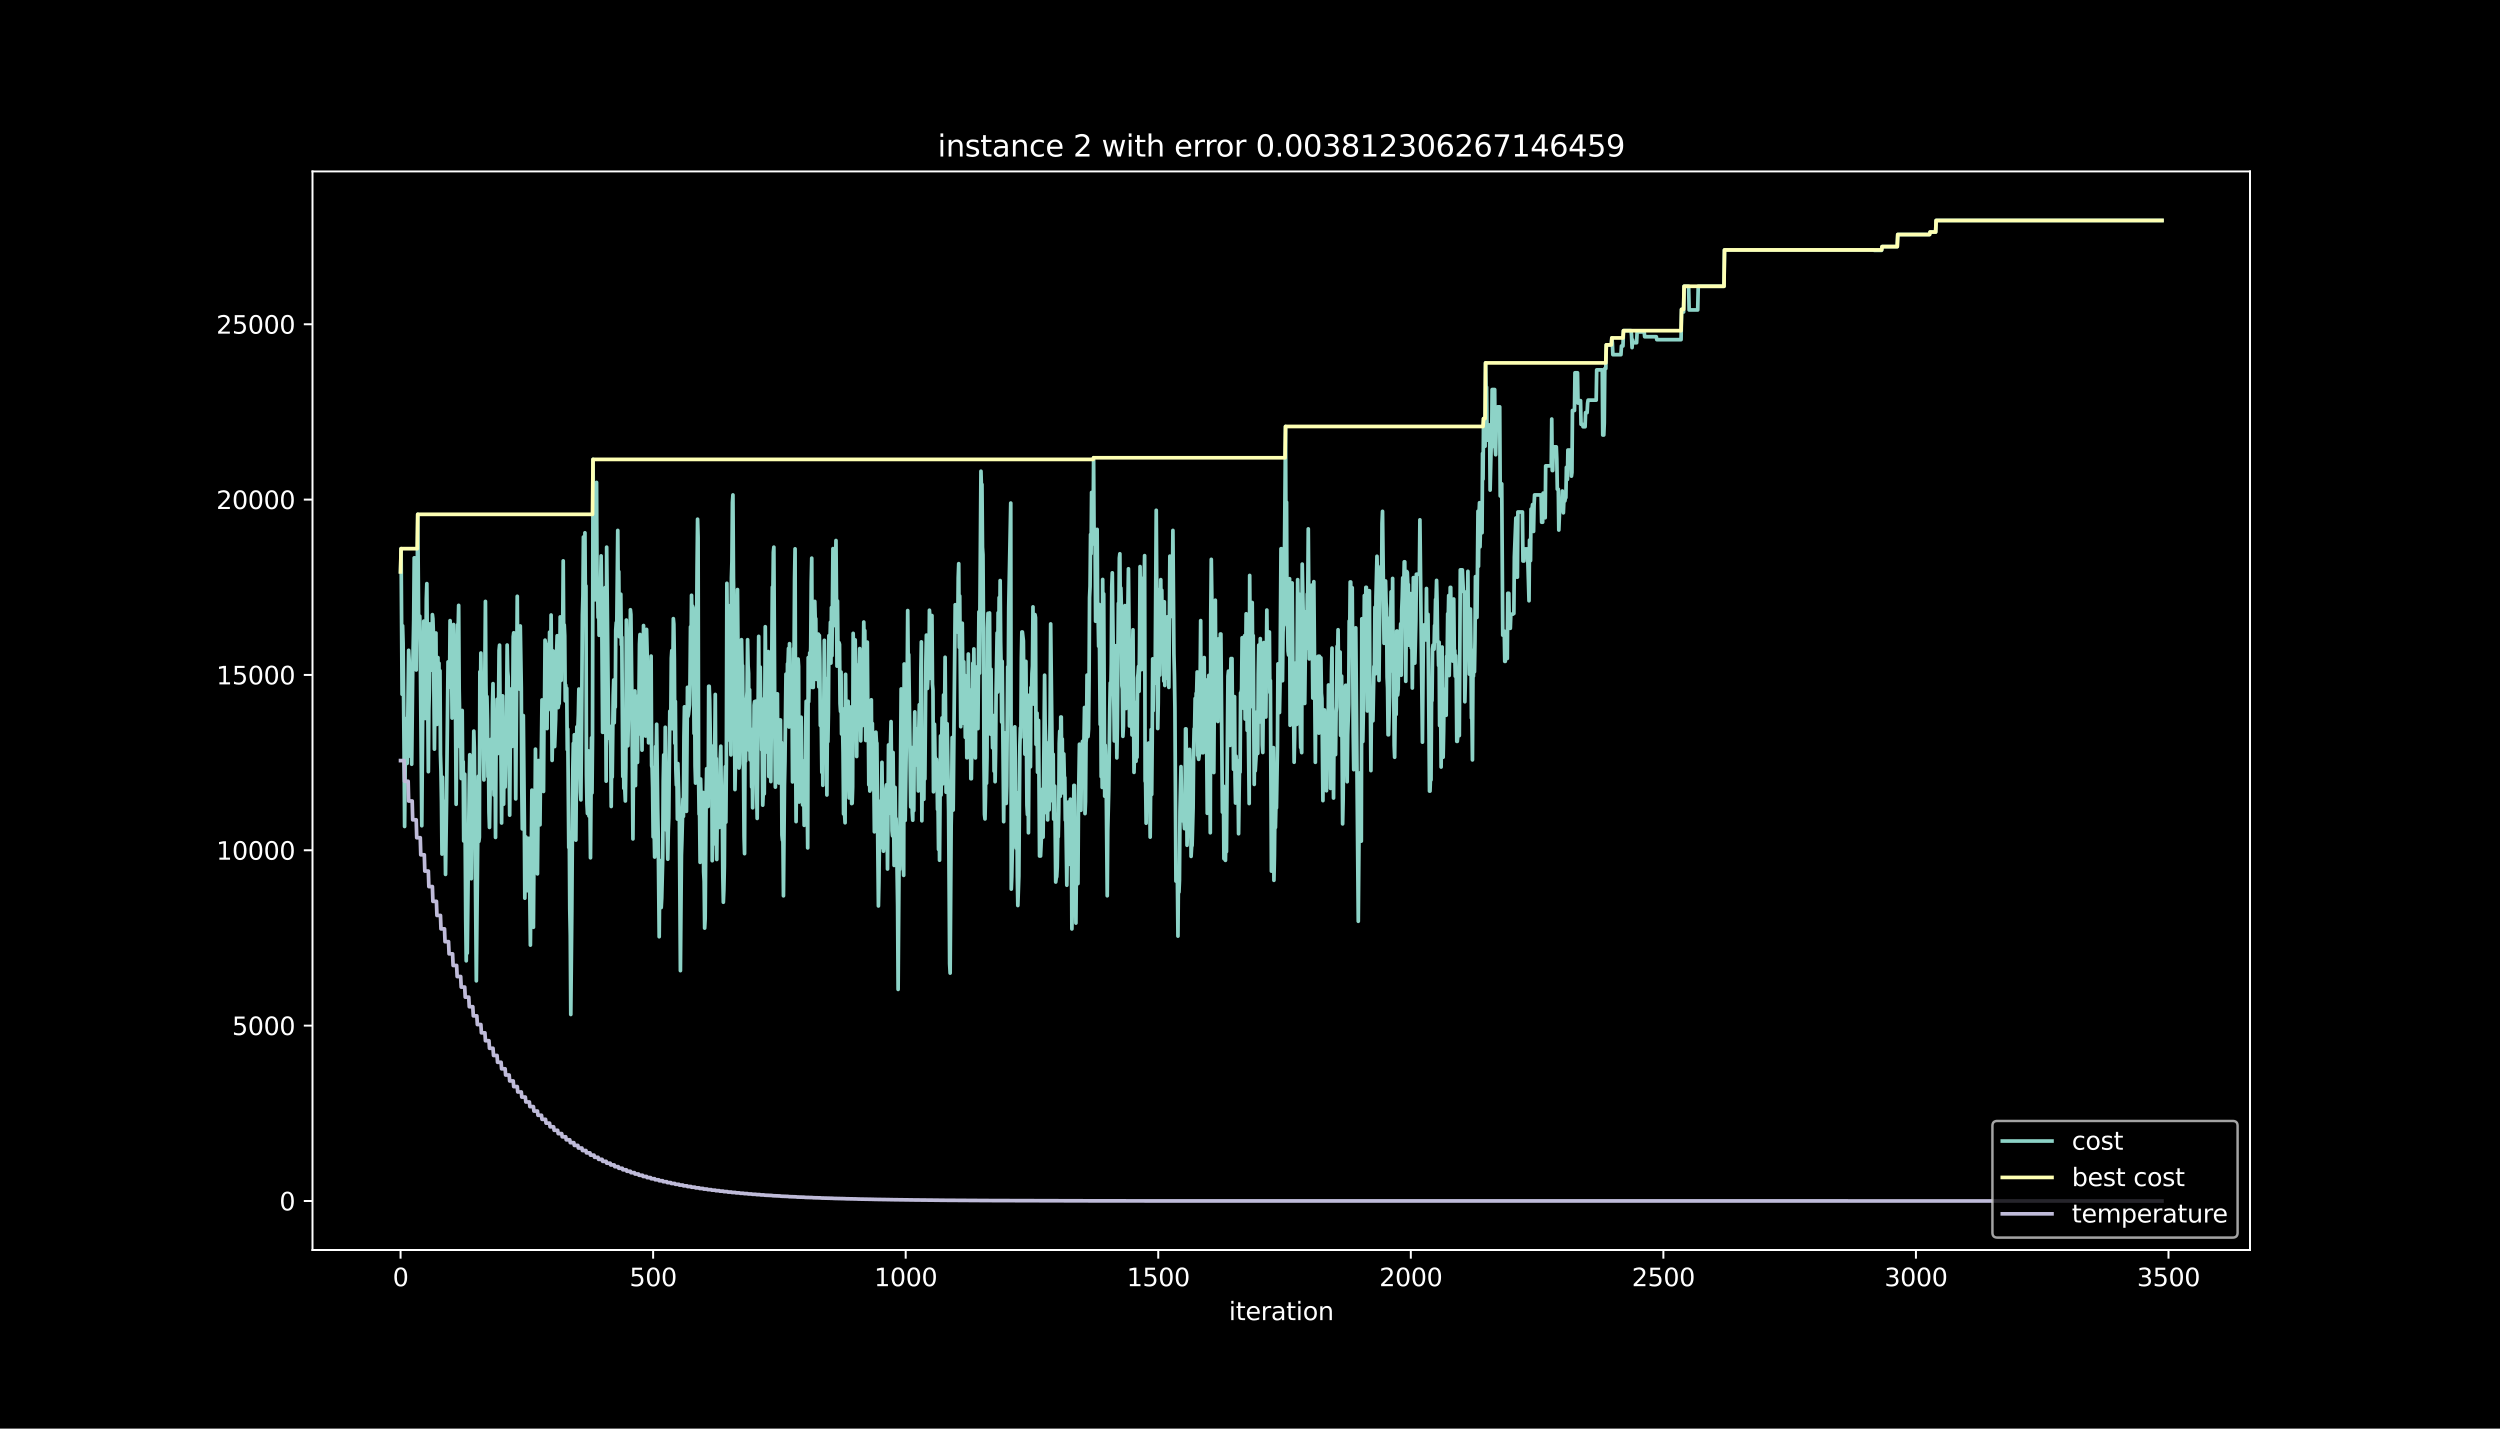 <?xml version="1.0" encoding="utf-8" standalone="no"?>
<!DOCTYPE svg PUBLIC "-//W3C//DTD SVG 1.1//EN"
  "http://www.w3.org/Graphics/SVG/1.1/DTD/svg11.dtd">
<svg height="576pt" version="1.1" viewBox="0 0 1008 576" width="1008pt" xmlns="http://www.w3.org/2000/svg" xmlns:xlink="http://www.w3.org/1999/xlink">
 <defs>
  <style type="text/css">*{stroke-linecap:butt;stroke-linejoin:round;}</style>
 </defs>
 <g id="figure_1">
  <g id="patch_1">
   <path d="M 0 576 
L 1008 576 
L 1008 0 
L 0 0 
z
"/>
  </g>
  <g id="axes_1">
   <g id="patch_2">
    <path d="M 126 504 
L 907.2 504 
L 907.2 69.12 
L 126 69.12 
z
"/>
   </g>
   <g id="matplotlib.axis_1">
    <g id="xtick_1">
     <g id="line2d_1">
      <defs>
       <path d="M 0 0 
L 0 3.5 
" id="m950d4e4736" style="stroke:#ffffff;stroke-width:0.8;"/>
      </defs>
      <g>
       <use style="fill:#ffffff;stroke:#ffffff;stroke-width:0.8;" x="161.509" xlink:href="#m950d4e4736" y="504"/>
      </g>
     </g>
     <g id="text_1">
      <!-- 0 -->
      <g style="fill:#ffffff;" transform="translate(158.328 518.598)scale(0.1 -0.1)">
       <defs>
        <path d="M 2034 4250 
Q 1547 4250 1301 3770 
Q 1056 3291 1056 2328 
Q 1056 1369 1301 889 
Q 1547 409 2034 409 
Q 2525 409 2770 889 
Q 3016 1369 3016 2328 
Q 3016 3291 2770 3770 
Q 2525 4250 2034 4250 
z
M 2034 4750 
Q 2819 4750 3233 4129 
Q 3647 3509 3647 2328 
Q 3647 1150 3233 529 
Q 2819 -91 2034 -91 
Q 1250 -91 836 529 
Q 422 1150 422 2328 
Q 422 3509 836 4129 
Q 1250 4750 2034 4750 
z
" id="DejaVuSans-30" transform="scale(0.016)"/>
       </defs>
       <use xlink:href="#DejaVuSans-30"/>
      </g>
     </g>
    </g>
    <g id="xtick_2">
     <g id="line2d_2">
      <g>
       <use style="fill:#ffffff;stroke:#ffffff;stroke-width:0.8;" x="263.342" xlink:href="#m950d4e4736" y="504"/>
      </g>
     </g>
     <g id="text_2">
      <!-- 500 -->
      <g style="fill:#ffffff;" transform="translate(253.798 518.598)scale(0.1 -0.1)">
       <defs>
        <path d="M 691 4666 
L 3169 4666 
L 3169 4134 
L 1269 4134 
L 1269 2991 
Q 1406 3038 1543 3061 
Q 1681 3084 1819 3084 
Q 2600 3084 3056 2656 
Q 3513 2228 3513 1497 
Q 3513 744 3044 326 
Q 2575 -91 1722 -91 
Q 1428 -91 1123 -41 
Q 819 9 494 109 
L 494 744 
Q 775 591 1075 516 
Q 1375 441 1709 441 
Q 2250 441 2565 725 
Q 2881 1009 2881 1497 
Q 2881 1984 2565 2268 
Q 2250 2553 1709 2553 
Q 1456 2553 1204 2497 
Q 953 2441 691 2322 
L 691 4666 
z
" id="DejaVuSans-35" transform="scale(0.016)"/>
       </defs>
       <use xlink:href="#DejaVuSans-35"/>
       <use x="63.623" xlink:href="#DejaVuSans-30"/>
       <use x="127.246" xlink:href="#DejaVuSans-30"/>
      </g>
     </g>
    </g>
    <g id="xtick_3">
     <g id="line2d_3">
      <g>
       <use style="fill:#ffffff;stroke:#ffffff;stroke-width:0.8;" x="365.175" xlink:href="#m950d4e4736" y="504"/>
      </g>
     </g>
     <g id="text_3">
      <!-- 1000 -->
      <g style="fill:#ffffff;" transform="translate(352.45 518.598)scale(0.1 -0.1)">
       <defs>
        <path d="M 794 531 
L 1825 531 
L 1825 4091 
L 703 3866 
L 703 4441 
L 1819 4666 
L 2450 4666 
L 2450 531 
L 3481 531 
L 3481 0 
L 794 0 
L 794 531 
z
" id="DejaVuSans-31" transform="scale(0.016)"/>
       </defs>
       <use xlink:href="#DejaVuSans-31"/>
       <use x="63.623" xlink:href="#DejaVuSans-30"/>
       <use x="127.246" xlink:href="#DejaVuSans-30"/>
       <use x="190.869" xlink:href="#DejaVuSans-30"/>
      </g>
     </g>
    </g>
    <g id="xtick_4">
     <g id="line2d_4">
      <g>
       <use style="fill:#ffffff;stroke:#ffffff;stroke-width:0.8;" x="467.007" xlink:href="#m950d4e4736" y="504"/>
      </g>
     </g>
     <g id="text_4">
      <!-- 1500 -->
      <g style="fill:#ffffff;" transform="translate(454.282 518.598)scale(0.1 -0.1)">
       <use xlink:href="#DejaVuSans-31"/>
       <use x="63.623" xlink:href="#DejaVuSans-35"/>
       <use x="127.246" xlink:href="#DejaVuSans-30"/>
       <use x="190.869" xlink:href="#DejaVuSans-30"/>
      </g>
     </g>
    </g>
    <g id="xtick_5">
     <g id="line2d_5">
      <g>
       <use style="fill:#ffffff;stroke:#ffffff;stroke-width:0.8;" x="568.84" xlink:href="#m950d4e4736" y="504"/>
      </g>
     </g>
     <g id="text_5">
      <!-- 2000 -->
      <g style="fill:#ffffff;" transform="translate(556.115 518.598)scale(0.1 -0.1)">
       <defs>
        <path d="M 1228 531 
L 3431 531 
L 3431 0 
L 469 0 
L 469 531 
Q 828 903 1448 1529 
Q 2069 2156 2228 2338 
Q 2531 2678 2651 2914 
Q 2772 3150 2772 3378 
Q 2772 3750 2511 3984 
Q 2250 4219 1831 4219 
Q 1534 4219 1204 4116 
Q 875 4013 500 3803 
L 500 4441 
Q 881 4594 1212 4672 
Q 1544 4750 1819 4750 
Q 2544 4750 2975 4387 
Q 3406 4025 3406 3419 
Q 3406 3131 3298 2873 
Q 3191 2616 2906 2266 
Q 2828 2175 2409 1742 
Q 1991 1309 1228 531 
z
" id="DejaVuSans-32" transform="scale(0.016)"/>
       </defs>
       <use xlink:href="#DejaVuSans-32"/>
       <use x="63.623" xlink:href="#DejaVuSans-30"/>
       <use x="127.246" xlink:href="#DejaVuSans-30"/>
       <use x="190.869" xlink:href="#DejaVuSans-30"/>
      </g>
     </g>
    </g>
    <g id="xtick_6">
     <g id="line2d_6">
      <g>
       <use style="fill:#ffffff;stroke:#ffffff;stroke-width:0.8;" x="670.673" xlink:href="#m950d4e4736" y="504"/>
      </g>
     </g>
     <g id="text_6">
      <!-- 2500 -->
      <g style="fill:#ffffff;" transform="translate(657.948 518.598)scale(0.1 -0.1)">
       <use xlink:href="#DejaVuSans-32"/>
       <use x="63.623" xlink:href="#DejaVuSans-35"/>
       <use x="127.246" xlink:href="#DejaVuSans-30"/>
       <use x="190.869" xlink:href="#DejaVuSans-30"/>
      </g>
     </g>
    </g>
    <g id="xtick_7">
     <g id="line2d_7">
      <g>
       <use style="fill:#ffffff;stroke:#ffffff;stroke-width:0.8;" x="772.506" xlink:href="#m950d4e4736" y="504"/>
      </g>
     </g>
     <g id="text_7">
      <!-- 3000 -->
      <g style="fill:#ffffff;" transform="translate(759.781 518.598)scale(0.1 -0.1)">
       <defs>
        <path d="M 2597 2516 
Q 3050 2419 3304 2112 
Q 3559 1806 3559 1356 
Q 3559 666 3084 287 
Q 2609 -91 1734 -91 
Q 1441 -91 1130 -33 
Q 819 25 488 141 
L 488 750 
Q 750 597 1062 519 
Q 1375 441 1716 441 
Q 2309 441 2620 675 
Q 2931 909 2931 1356 
Q 2931 1769 2642 2001 
Q 2353 2234 1838 2234 
L 1294 2234 
L 1294 2753 
L 1863 2753 
Q 2328 2753 2575 2939 
Q 2822 3125 2822 3475 
Q 2822 3834 2567 4026 
Q 2313 4219 1838 4219 
Q 1578 4219 1281 4162 
Q 984 4106 628 3988 
L 628 4550 
Q 988 4650 1302 4700 
Q 1616 4750 1894 4750 
Q 2613 4750 3031 4423 
Q 3450 4097 3450 3541 
Q 3450 3153 3228 2886 
Q 3006 2619 2597 2516 
z
" id="DejaVuSans-33" transform="scale(0.016)"/>
       </defs>
       <use xlink:href="#DejaVuSans-33"/>
       <use x="63.623" xlink:href="#DejaVuSans-30"/>
       <use x="127.246" xlink:href="#DejaVuSans-30"/>
       <use x="190.869" xlink:href="#DejaVuSans-30"/>
      </g>
     </g>
    </g>
    <g id="xtick_8">
     <g id="line2d_8">
      <g>
       <use style="fill:#ffffff;stroke:#ffffff;stroke-width:0.8;" x="874.339" xlink:href="#m950d4e4736" y="504"/>
      </g>
     </g>
     <g id="text_8">
      <!-- 3500 -->
      <g style="fill:#ffffff;" transform="translate(861.614 518.598)scale(0.1 -0.1)">
       <use xlink:href="#DejaVuSans-33"/>
       <use x="63.623" xlink:href="#DejaVuSans-35"/>
       <use x="127.246" xlink:href="#DejaVuSans-30"/>
       <use x="190.869" xlink:href="#DejaVuSans-30"/>
      </g>
     </g>
    </g>
    <g id="text_9">
     <!-- iteration -->
     <g style="fill:#ffffff;" transform="translate(495.477 532.277)scale(0.1 -0.1)">
      <defs>
       <path d="M 603 3500 
L 1178 3500 
L 1178 0 
L 603 0 
L 603 3500 
z
M 603 4863 
L 1178 4863 
L 1178 4134 
L 603 4134 
L 603 4863 
z
" id="DejaVuSans-69" transform="scale(0.016)"/>
       <path d="M 1172 4494 
L 1172 3500 
L 2356 3500 
L 2356 3053 
L 1172 3053 
L 1172 1153 
Q 1172 725 1289 603 
Q 1406 481 1766 481 
L 2356 481 
L 2356 0 
L 1766 0 
Q 1100 0 847 248 
Q 594 497 594 1153 
L 594 3053 
L 172 3053 
L 172 3500 
L 594 3500 
L 594 4494 
L 1172 4494 
z
" id="DejaVuSans-74" transform="scale(0.016)"/>
       <path d="M 3597 1894 
L 3597 1613 
L 953 1613 
Q 991 1019 1311 708 
Q 1631 397 2203 397 
Q 2534 397 2845 478 
Q 3156 559 3463 722 
L 3463 178 
Q 3153 47 2828 -22 
Q 2503 -91 2169 -91 
Q 1331 -91 842 396 
Q 353 884 353 1716 
Q 353 2575 817 3079 
Q 1281 3584 2069 3584 
Q 2775 3584 3186 3129 
Q 3597 2675 3597 1894 
z
M 3022 2063 
Q 3016 2534 2758 2815 
Q 2500 3097 2075 3097 
Q 1594 3097 1305 2825 
Q 1016 2553 972 2059 
L 3022 2063 
z
" id="DejaVuSans-65" transform="scale(0.016)"/>
       <path d="M 2631 2963 
Q 2534 3019 2420 3045 
Q 2306 3072 2169 3072 
Q 1681 3072 1420 2755 
Q 1159 2438 1159 1844 
L 1159 0 
L 581 0 
L 581 3500 
L 1159 3500 
L 1159 2956 
Q 1341 3275 1631 3429 
Q 1922 3584 2338 3584 
Q 2397 3584 2469 3576 
Q 2541 3569 2628 3553 
L 2631 2963 
z
" id="DejaVuSans-72" transform="scale(0.016)"/>
       <path d="M 2194 1759 
Q 1497 1759 1228 1600 
Q 959 1441 959 1056 
Q 959 750 1161 570 
Q 1363 391 1709 391 
Q 2188 391 2477 730 
Q 2766 1069 2766 1631 
L 2766 1759 
L 2194 1759 
z
M 3341 1997 
L 3341 0 
L 2766 0 
L 2766 531 
Q 2569 213 2275 61 
Q 1981 -91 1556 -91 
Q 1019 -91 701 211 
Q 384 513 384 1019 
Q 384 1609 779 1909 
Q 1175 2209 1959 2209 
L 2766 2209 
L 2766 2266 
Q 2766 2663 2505 2880 
Q 2244 3097 1772 3097 
Q 1472 3097 1187 3025 
Q 903 2953 641 2809 
L 641 3341 
Q 956 3463 1253 3523 
Q 1550 3584 1831 3584 
Q 2591 3584 2966 3190 
Q 3341 2797 3341 1997 
z
" id="DejaVuSans-61" transform="scale(0.016)"/>
       <path d="M 1959 3097 
Q 1497 3097 1228 2736 
Q 959 2375 959 1747 
Q 959 1119 1226 758 
Q 1494 397 1959 397 
Q 2419 397 2687 759 
Q 2956 1122 2956 1747 
Q 2956 2369 2687 2733 
Q 2419 3097 1959 3097 
z
M 1959 3584 
Q 2709 3584 3137 3096 
Q 3566 2609 3566 1747 
Q 3566 888 3137 398 
Q 2709 -91 1959 -91 
Q 1206 -91 779 398 
Q 353 888 353 1747 
Q 353 2609 779 3096 
Q 1206 3584 1959 3584 
z
" id="DejaVuSans-6f" transform="scale(0.016)"/>
       <path d="M 3513 2113 
L 3513 0 
L 2938 0 
L 2938 2094 
Q 2938 2591 2744 2837 
Q 2550 3084 2163 3084 
Q 1697 3084 1428 2787 
Q 1159 2491 1159 1978 
L 1159 0 
L 581 0 
L 581 3500 
L 1159 3500 
L 1159 2956 
Q 1366 3272 1645 3428 
Q 1925 3584 2291 3584 
Q 2894 3584 3203 3211 
Q 3513 2838 3513 2113 
z
" id="DejaVuSans-6e" transform="scale(0.016)"/>
      </defs>
      <use xlink:href="#DejaVuSans-69"/>
      <use x="27.783" xlink:href="#DejaVuSans-74"/>
      <use x="66.992" xlink:href="#DejaVuSans-65"/>
      <use x="128.516" xlink:href="#DejaVuSans-72"/>
      <use x="169.629" xlink:href="#DejaVuSans-61"/>
      <use x="230.908" xlink:href="#DejaVuSans-74"/>
      <use x="270.117" xlink:href="#DejaVuSans-69"/>
      <use x="297.9" xlink:href="#DejaVuSans-6f"/>
      <use x="359.082" xlink:href="#DejaVuSans-6e"/>
     </g>
    </g>
   </g>
   <g id="matplotlib.axis_2">
    <g id="ytick_1">
     <g id="line2d_9">
      <defs>
       <path d="M 0 0 
L -3.5 0 
" id="m3fcb029812" style="stroke:#ffffff;stroke-width:0.8;"/>
      </defs>
      <g>
       <use style="fill:#ffffff;stroke:#ffffff;stroke-width:0.8;" x="126" xlink:href="#m3fcb029812" y="484.233"/>
      </g>
     </g>
     <g id="text_10">
      <!-- 0 -->
      <g style="fill:#ffffff;" transform="translate(112.638 488.032)scale(0.1 -0.1)">
       <use xlink:href="#DejaVuSans-30"/>
      </g>
     </g>
    </g>
    <g id="ytick_2">
     <g id="line2d_10">
      <g>
       <use style="fill:#ffffff;stroke:#ffffff;stroke-width:0.8;" x="126" xlink:href="#m3fcb029812" y="413.534"/>
      </g>
     </g>
     <g id="text_11">
      <!-- 5000 -->
      <g style="fill:#ffffff;" transform="translate(93.55 417.334)scale(0.1 -0.1)">
       <use xlink:href="#DejaVuSans-35"/>
       <use x="63.623" xlink:href="#DejaVuSans-30"/>
       <use x="127.246" xlink:href="#DejaVuSans-30"/>
       <use x="190.869" xlink:href="#DejaVuSans-30"/>
      </g>
     </g>
    </g>
    <g id="ytick_3">
     <g id="line2d_11">
      <g>
       <use style="fill:#ffffff;stroke:#ffffff;stroke-width:0.8;" x="126" xlink:href="#m3fcb029812" y="342.836"/>
      </g>
     </g>
     <g id="text_12">
      <!-- 10000 -->
      <g style="fill:#ffffff;" transform="translate(87.188 346.635)scale(0.1 -0.1)">
       <use xlink:href="#DejaVuSans-31"/>
       <use x="63.623" xlink:href="#DejaVuSans-30"/>
       <use x="127.246" xlink:href="#DejaVuSans-30"/>
       <use x="190.869" xlink:href="#DejaVuSans-30"/>
       <use x="254.492" xlink:href="#DejaVuSans-30"/>
      </g>
     </g>
    </g>
    <g id="ytick_4">
     <g id="line2d_12">
      <g>
       <use style="fill:#ffffff;stroke:#ffffff;stroke-width:0.8;" x="126" xlink:href="#m3fcb029812" y="272.138"/>
      </g>
     </g>
     <g id="text_13">
      <!-- 15000 -->
      <g style="fill:#ffffff;" transform="translate(87.188 275.937)scale(0.1 -0.1)">
       <use xlink:href="#DejaVuSans-31"/>
       <use x="63.623" xlink:href="#DejaVuSans-35"/>
       <use x="127.246" xlink:href="#DejaVuSans-30"/>
       <use x="190.869" xlink:href="#DejaVuSans-30"/>
       <use x="254.492" xlink:href="#DejaVuSans-30"/>
      </g>
     </g>
    </g>
    <g id="ytick_5">
     <g id="line2d_13">
      <g>
       <use style="fill:#ffffff;stroke:#ffffff;stroke-width:0.8;" x="126" xlink:href="#m3fcb029812" y="201.439"/>
      </g>
     </g>
     <g id="text_14">
      <!-- 20000 -->
      <g style="fill:#ffffff;" transform="translate(87.188 205.238)scale(0.1 -0.1)">
       <use xlink:href="#DejaVuSans-32"/>
       <use x="63.623" xlink:href="#DejaVuSans-30"/>
       <use x="127.246" xlink:href="#DejaVuSans-30"/>
       <use x="190.869" xlink:href="#DejaVuSans-30"/>
       <use x="254.492" xlink:href="#DejaVuSans-30"/>
      </g>
     </g>
    </g>
    <g id="ytick_6">
     <g id="line2d_14">
      <g>
       <use style="fill:#ffffff;stroke:#ffffff;stroke-width:0.8;" x="126" xlink:href="#m3fcb029812" y="130.741"/>
      </g>
     </g>
     <g id="text_15">
      <!-- 25000 -->
      <g style="fill:#ffffff;" transform="translate(87.188 134.54)scale(0.1 -0.1)">
       <use xlink:href="#DejaVuSans-32"/>
       <use x="63.623" xlink:href="#DejaVuSans-35"/>
       <use x="127.246" xlink:href="#DejaVuSans-30"/>
       <use x="190.869" xlink:href="#DejaVuSans-30"/>
       <use x="254.492" xlink:href="#DejaVuSans-30"/>
      </g>
     </g>
    </g>
   </g>
   <g id="line2d_15">
    <path clip-path="url(#pd0097a9cc9)" d="M 161.509 230.567 
L 161.713 221.221 
L 162.12 279.943 
L 162.324 252.314 
L 162.527 259.327 
L 162.935 304.631 
L 163.138 333.235 
L 163.546 290.236 
L 163.749 289.756 
L 164.157 307.798 
L 164.36 295.595 
L 164.768 262.211 
L 164.971 266.241 
L 165.379 304.913 
L 165.786 287.38 
L 165.99 308.137 
L 166.397 271.515 
L 166.804 249.938 
L 167.008 224.925 
L 167.212 224.925 
L 167.823 270.144 
L 168.026 236.534 
L 168.23 231.854 
L 168.434 207.378 
L 168.841 256.344 
L 169.045 253.303 
L 169.248 248.425 
L 169.452 260.628 
L 170.063 332.938 
L 170.47 282.403 
L 170.674 282.403 
L 170.878 250.433 
L 171.081 275.446 
L 171.285 264.926 
L 171.489 289.685 
L 171.896 241.497 
L 172.1 235.318 
L 172.711 311.135 
L 172.914 286.122 
L 173.118 277.836 
L 173.322 251.564 
L 173.525 257.743 
L 173.729 268.108 
L 173.933 261.929 
L 174.136 270.215 
L 174.34 247.817 
L 174.544 249.443 
L 174.747 255.622 
L 175.155 302.057 
L 175.358 283.152 
L 175.562 276.139 
L 175.766 255.226 
L 175.969 287.196 
L 176.173 292.074 
L 176.377 285.895 
L 176.58 265.138 
L 176.784 289.614 
L 176.988 267.401 
L 177.191 291.198 
L 177.395 270.441 
L 177.599 304.15 
L 177.802 310.979 
L 178.006 323.45 
L 178.21 344.363 
L 178.413 313.355 
L 178.617 338.368 
L 179.024 323.125 
L 179.228 323.125 
L 179.432 333.645 
L 179.635 352.55 
L 180.043 323.479 
L 180.654 266.878 
L 180.857 277.242 
L 181.061 274.202 
L 181.265 275.248 
L 181.468 250.235 
L 181.672 255.113 
L 181.876 267.316 
L 182.079 267.316 
L 182.283 289.529 
L 182.487 261.9 
L 182.69 259.143 
L 182.894 251.805 
L 183.098 260.345 
L 183.301 276.818 
L 183.505 262.89 
L 183.912 324.285 
L 184.523 251.833 
L 184.727 253.629 
L 184.931 244.084 
L 185.134 277.694 
L 185.542 301.166 
L 185.745 289.43 
L 185.949 313.906 
L 186.153 291.877 
L 186.356 286.461 
L 186.56 311.983 
L 186.764 307.105 
L 186.967 339.075 
L 187.171 332.896 
L 187.375 312.139 
L 187.782 370.536 
L 187.986 387.404 
L 188.189 362.391 
L 188.393 384.308 
L 189.208 316.027 
L 189.411 304.291 
L 189.819 352.677 
L 190.022 354.303 
L 190.226 320.538 
L 190.43 330.082 
L 190.633 307.685 
L 190.837 311.248 
L 191.041 294.775 
L 191.244 301.788 
L 192.059 395.478 
L 192.874 312.973 
L 193.077 339.244 
L 193.281 337.618 
L 193.485 270.851 
L 193.688 287.719 
L 193.892 263.3 
L 194.096 280.706 
L 194.299 275.828 
L 194.503 298.593 
L 194.707 277.836 
L 194.91 304.107 
L 195.114 314.472 
L 195.725 242.487 
L 195.929 276.097 
L 196.132 288.186 
L 196.336 280.833 
L 196.54 290.18 
L 196.743 313.143 
L 196.947 303.598 
L 197.151 327.438 
L 197.354 333.617 
L 197.965 298.084 
L 198.373 317.908 
L 198.576 284.298 
L 198.78 275.644 
L 199.187 320.58 
L 199.595 304.037 
L 199.798 337.647 
L 200.002 303.881 
L 200.206 303.881 
L 200.409 281.965 
L 200.613 303.881 
L 200.817 303.697 
L 201.224 262.226 
L 201.428 260.119 
L 201.631 286.376 
L 201.835 285.867 
L 202.242 331.835 
L 202.65 280.565 
L 203.057 324.256 
L 203.261 303.344 
L 203.464 317.229 
L 203.668 317.328 
L 203.872 300.431 
L 204.075 306.921 
L 204.483 260.076 
L 204.686 270.596 
L 204.89 272.802 
L 205.501 328.668 
L 205.908 279.236 
L 206.112 277.779 
L 206.519 300.94 
L 206.723 288.738 
L 206.927 256.768 
L 207.13 255.142 
L 207.334 270.879 
L 207.538 267.839 
L 207.945 322.121 
L 208.556 240.422 
L 208.76 271.431 
L 209.167 274.541 
L 209.37 268.362 
L 209.574 277.907 
L 209.778 252.384 
L 210.185 277.44 
L 210.389 317.3 
L 210.592 334.225 
L 211 288.511 
L 211.407 330.181 
L 211.611 362.151 
L 211.814 341.238 
L 212.018 337.435 
L 212.222 346.498 
L 212.425 338.212 
L 212.629 359.125 
L 212.833 355.915 
L 213.036 338.028 
L 213.24 338.028 
L 213.444 345.296 
L 213.851 381.07 
L 214.462 318.586 
L 214.666 323.931 
L 215.073 373.873 
L 215.48 321.824 
L 215.684 334.027 
L 215.888 302.057 
L 216.295 345.89 
L 216.499 320.368 
L 216.702 352.338 
L 217.11 306.652 
L 217.313 322.249 
L 217.517 325.557 
L 217.721 332.571 
L 217.924 311.813 
L 218.128 314.853 
L 218.535 282.205 
L 218.739 288.384 
L 218.943 285.344 
L 219.146 319.11 
L 219.35 287.691 
L 219.554 284.382 
L 219.757 258.111 
L 219.961 259.157 
L 220.572 293.757 
L 220.776 259.992 
L 220.979 286.263 
L 221.183 275.984 
L 221.387 279.646 
L 221.59 254.887 
L 221.794 272.604 
L 221.998 274.23 
L 222.201 247.973 
L 222.609 306.596 
L 222.812 296.076 
L 223.016 262.466 
L 223.22 272.237 
L 223.423 272.237 
L 223.627 301.025 
L 224.034 290.024 
L 224.442 262.508 
L 224.645 256.329 
L 224.849 278.288 
L 225.053 285.302 
L 225.256 283.676 
L 225.46 283.676 
L 225.664 272.576 
L 225.867 248.736 
L 226.071 257.022 
L 226.275 274.329 
L 226.478 252.413 
L 226.682 256.216 
L 226.886 252.413 
L 227.089 226.141 
L 227.293 258.111 
L 227.497 251.932 
L 227.7 256.414 
L 227.904 282.587 
L 228.108 276.238 
L 228.311 280.551 
L 228.515 277.511 
L 228.719 302.269 
L 228.922 293.983 
L 229.33 341.719 
L 229.533 335.54 
L 229.737 366.548 
L 229.941 377.068 
L 230.144 409.038 
L 230.552 367.566 
L 230.959 310.117 
L 231.163 299.752 
L 231.366 306.766 
L 231.57 296.246 
L 231.774 320.085 
L 232.181 338.735 
L 232.588 293.064 
L 232.792 309.523 
L 232.996 293.064 
L 233.199 288.186 
L 233.403 277.822 
L 233.607 304.079 
L 233.81 308.957 
L 234.014 319.477 
L 234.218 322.517 
L 234.625 275.588 
L 234.829 247.959 
L 235.032 240.366 
L 235.236 216.526 
L 235.44 239.786 
L 235.643 236.746 
L 235.847 214.829 
L 236.051 248.439 
L 236.254 236.237 
L 236.458 312.478 
L 236.662 324.214 
L 236.865 328.018 
L 237.069 324.978 
L 237.273 302.764 
L 237.476 329.036 
L 237.68 308.123 
L 238.087 345.862 
L 238.495 297.476 
L 238.698 319.689 
L 238.902 297.476 
L 239.106 185.221 
L 239.309 209.06 
L 239.513 212.044 
L 239.717 209.485 
L 239.92 241.85 
L 240.124 233.635 
L 240.328 200.025 
L 240.531 194.511 
L 240.735 236.336 
L 240.939 234.498 
L 241.142 248.934 
L 241.346 236.732 
L 241.55 256.146 
L 241.753 236.732 
L 241.957 248.934 
L 242.364 224.133 
L 242.568 239.786 
L 242.975 295.27 
L 243.179 270.851 
L 243.383 270.851 
L 243.586 295.27 
L 243.994 236.901 
L 244.401 314.967 
L 244.605 220.613 
L 245.216 279.575 
L 245.419 296.359 
L 245.623 297.716 
L 245.827 292.781 
L 246.234 300.756 
L 246.438 325.175 
L 246.641 302.778 
L 246.845 313.298 
L 247.252 280.339 
L 247.456 274.16 
L 247.66 291.424 
L 247.863 280.211 
L 248.067 285.089 
L 248.271 254.081 
L 248.474 251.041 
L 248.678 253.219 
L 249.085 213.868 
L 249.289 239.998 
L 249.493 230.454 
L 249.696 256.711 
L 249.9 251.833 
L 250.104 251.324 
L 250.307 239.588 
L 250.511 259.963 
L 250.715 256.923 
L 251.122 313.086 
L 251.326 286.815 
L 251.529 317.823 
L 251.733 314.019 
L 252.14 322.956 
L 252.344 309.169 
L 252.548 250.009 
L 252.751 259.779 
L 253.159 300.7 
L 253.566 278.133 
L 253.77 278.543 
L 253.973 270.865 
L 254.177 245.852 
L 254.381 247.775 
L 254.788 281.922 
L 255.195 338.255 
L 255.399 310.626 
L 255.603 304.447 
L 255.806 280.607 
L 256.01 278.585 
L 256.214 316.748 
L 256.417 294.832 
L 256.621 294.832 
L 256.825 289.996 
L 257.028 307.402 
L 257.232 286.631 
L 257.436 280.452 
L 257.639 280.452 
L 257.843 259.695 
L 258.047 255.834 
L 258.25 271.628 
L 258.454 296.104 
L 258.658 285.584 
L 258.861 302.453 
L 259.065 268.687 
L 259.269 276.973 
L 259.472 252.215 
L 259.676 270.186 
L 259.88 276.365 
L 260.083 264.629 
L 260.287 296.769 
L 260.694 253.77 
L 261.305 278.755 
L 261.509 299.512 
L 261.713 273.24 
L 261.916 295.454 
L 262.12 294.846 
L 262.324 286.928 
L 262.527 264.53 
L 262.731 308.731 
L 262.935 309.579 
L 263.138 317.667 
L 263.342 337.435 
L 263.546 334.395 
L 263.749 334.395 
L 263.953 345.565 
L 264.36 300.968 
L 264.564 308.477 
L 264.768 292.018 
L 265.175 325.684 
L 265.379 336.346 
L 265.786 377.69 
L 265.99 355.293 
L 266.193 347.007 
L 266.397 362.108 
L 266.601 365.912 
L 266.804 362.108 
L 267.212 345.918 
L 267.415 314.91 
L 267.619 304.39 
L 267.823 328.866 
L 268.026 326.844 
L 268.23 293.234 
L 268.637 334.691 
L 268.841 326.406 
L 269.248 346.427 
L 269.452 334.691 
L 269.656 329.813 
L 270.063 286.758 
L 270.267 291.636 
L 270.47 289.19 
L 270.674 265.35 
L 270.877 262.31 
L 271.081 293.814 
L 271.488 249.443 
L 271.692 251.621 
L 271.896 265.916 
L 272.099 299.682 
L 272.303 282.813 
L 272.507 310.272 
L 272.71 316.522 
L 272.914 307.868 
L 273.118 330.266 
L 273.321 307.868 
L 273.932 331.326 
L 274.34 391.363 
L 274.747 344.83 
L 274.951 338.651 
L 275.358 322.15 
L 275.562 329.163 
L 275.765 297.193 
L 275.969 284.99 
L 276.173 297.193 
L 276.376 285.457 
L 276.784 327.127 
L 277.191 277.129 
L 277.395 288.865 
L 277.598 288.031 
L 278.006 284.199 
L 278.209 274.654 
L 278.413 252.738 
L 278.617 263.866 
L 278.82 240.026 
L 279.024 250.546 
L 279.228 244.367 
L 279.431 245.032 
L 279.839 295.723 
L 280.042 274.965 
L 280.246 308.731 
L 280.45 315.744 
L 281.061 228.757 
L 281.264 209.343 
L 281.468 216.696 
L 281.672 313.765 
L 281.875 328.286 
L 282.079 328.286 
L 282.283 347.7 
L 282.486 314.09 
L 282.69 322.376 
L 282.894 337.081 
L 283.097 324.879 
L 283.301 345.791 
L 283.505 319.534 
L 283.708 351.504 
L 283.912 355.307 
L 284.116 374.212 
L 284.319 370.408 
L 284.727 320.297 
L 284.93 309.933 
L 285.134 309.933 
L 285.338 322.135 
L 285.541 325.175 
L 285.745 276.705 
L 285.949 276.705 
L 286.152 282.346 
L 286.763 321.683 
L 286.967 300.77 
L 287.171 347.035 
L 287.374 336.671 
L 287.578 340.475 
L 287.782 337.435 
L 288.189 300.756 
L 288.393 279.999 
L 288.596 315.914 
L 288.8 305.818 
L 289.004 346.541 
L 289.207 324.624 
L 289.411 315.08 
L 289.615 321.725 
L 289.818 333.617 
L 290.022 333.617 
L 290.429 306.101 
L 290.633 300.869 
L 290.837 323.083 
L 291.04 327.028 
L 291.244 328.654 
L 291.448 353.412 
L 291.651 363.777 
L 291.855 358.899 
L 292.059 349.354 
L 292.262 317.385 
L 292.466 309.099 
L 292.67 331.496 
L 292.873 306.737 
L 293.077 235.191 
L 293.281 257.955 
L 293.484 264.134 
L 293.892 244.226 
L 294.095 264.983 
L 294.299 298.593 
L 294.503 293.87 
L 294.706 304.39 
L 294.91 232.999 
L 295.114 226.438 
L 295.317 202.599 
L 295.521 199.559 
L 295.725 233.169 
L 295.928 245.371 
L 296.336 318.36 
L 296.743 295.638 
L 296.947 290.632 
L 297.354 237.707 
L 297.761 285.825 
L 297.965 309.664 
L 298.169 307.911 
L 298.576 271.049 
L 298.78 266.213 
L 298.983 257.927 
L 299.187 268.193 
L 299.391 268.376 
L 299.798 311.361 
L 300.002 337.364 
L 300.205 344.193 
L 300.409 296.528 
L 300.613 306.893 
L 300.816 281.88 
L 301.02 281.88 
L 301.224 278.84 
L 301.427 257.927 
L 301.631 268.447 
L 301.835 271.487 
L 302.038 302.495 
L 302.242 278.076 
L 302.446 306.356 
L 302.649 306.257 
L 302.853 294.054 
L 303.057 317.314 
L 303.26 306.794 
L 303.464 325.699 
L 303.668 306.285 
L 303.871 306.285 
L 304.075 284.368 
L 304.279 282.87 
L 304.482 295.072 
L 304.686 282.714 
L 304.89 294.747 
L 305.093 319.619 
L 305.297 329.983 
L 305.908 256.584 
L 306.112 282.855 
L 306.315 282.855 
L 306.519 268.956 
L 306.723 285.415 
L 306.926 281.611 
L 307.13 302.368 
L 307.334 297.023 
L 307.537 324.652 
L 307.741 319.774 
L 307.945 297.858 
L 308.148 320.071 
L 308.556 252.695 
L 308.963 303.231 
L 309.37 265.86 
L 309.574 265.761 
L 309.778 262.72 
L 309.981 313.086 
L 310.185 285.457 
L 310.389 279.745 
L 310.592 281.371 
L 310.796 315.136 
L 311.407 236.718 
L 311.611 241.596 
L 311.814 222.691 
L 312.018 220.613 
L 312.425 296.458 
L 312.629 317.37 
L 312.833 283.605 
L 313.036 308.081 
L 313.24 301.463 
L 313.444 279.745 
L 313.647 313.51 
L 313.851 291.297 
L 314.055 315.716 
L 314.258 312.676 
L 314.462 290.279 
L 314.666 290.279 
L 314.869 315.801 
L 315.073 299.342 
L 315.277 336.685 
L 315.48 338.792 
L 315.684 338.792 
L 315.888 361.189 
L 316.295 316.593 
L 316.499 307.048 
L 316.906 271.798 
L 317.11 287.833 
L 317.313 287.833 
L 317.517 267.627 
L 317.721 267.627 
L 317.924 261.448 
L 318.128 293.135 
L 318.332 259.525 
L 318.535 281.441 
L 318.739 281.441 
L 318.943 273.481 
L 319.146 275.319 
L 319.35 281.498 
L 319.554 315.264 
L 319.961 261.462 
L 320.165 264.502 
L 320.368 233.494 
L 320.572 221.291 
L 320.776 297.504 
L 320.979 331.27 
L 321.183 306.511 
L 321.387 307.614 
L 321.59 274.004 
L 321.794 265.718 
L 321.998 268.758 
L 322.201 323.38 
L 322.405 312.86 
L 322.609 322.786 
L 323.016 289.176 
L 323.22 322.786 
L 323.423 317.908 
L 323.627 324.567 
L 323.831 310.781 
L 324.034 313.864 
L 324.238 332.768 
L 324.442 306.596 
L 324.645 317.116 
L 324.849 293.276 
L 325.053 282.756 
L 325.664 341.874 
L 325.867 265.153 
L 326.071 282.94 
L 326.478 263.23 
L 326.682 267.033 
L 326.886 260.854 
L 327.089 234.597 
L 327.293 225.052 
L 327.497 277.171 
L 327.7 245.201 
L 327.904 277.171 
L 328.108 266.807 
L 328.311 249.981 
L 328.515 242.487 
L 328.719 250.857 
L 328.922 249.443 
L 329.126 273.919 
L 329.33 257.461 
L 329.533 257.461 
L 329.737 265.209 
L 329.941 255.665 
L 330.144 276.959 
L 330.348 256.202 
L 330.552 265.746 
L 330.755 292.499 
L 330.959 282.954 
L 331.163 292.499 
L 331.366 311.403 
L 331.57 289.006 
L 331.774 316.635 
L 331.977 291.877 
L 332.181 282.021 
L 332.384 258.182 
L 332.792 303.033 
L 332.995 299.908 
L 333.199 273.636 
L 333.403 320.538 
L 333.606 288.568 
L 333.81 299.031 
L 334.014 287.295 
L 334.217 256.287 
L 334.421 263.3 
L 334.625 259.497 
L 334.828 250.9 
L 335.032 267.358 
L 335.236 244.961 
L 335.439 264.375 
L 335.847 221.206 
L 336.05 252.215 
L 336.254 230.298 
L 336.458 252.215 
L 336.661 227.739 
L 336.865 227.484 
L 337.069 217.94 
L 337.476 268.588 
L 337.68 242.317 
L 337.883 264.53 
L 338.087 262.904 
L 338.291 259.101 
L 338.494 259.85 
L 338.698 283.69 
L 338.902 286.843 
L 339.105 270.95 
L 339.309 295.963 
L 339.513 285.599 
L 339.716 291.509 
L 339.92 303.711 
L 340.124 328.187 
L 340.327 303.174 
L 340.531 327.933 
L 340.735 331.736 
L 340.938 271.883 
L 341.142 296.642 
L 341.346 289.628 
L 341.549 287.423 
L 341.753 292.301 
L 341.957 282.756 
L 342.16 314.726 
L 342.364 321.74 
L 342.568 309.537 
L 342.771 285.061 
L 342.975 305.974 
L 343.179 309.014 
L 343.382 324.002 
L 343.586 323.889 
L 343.79 317.229 
L 343.993 255.368 
L 344.401 270.271 
L 344.604 283.011 
L 344.808 257.998 
L 345.215 286.122 
L 345.419 305.026 
L 345.623 277.397 
L 345.826 294.266 
L 346.03 268.094 
L 346.234 287.507 
L 346.641 261.504 
L 347.048 298.72 
L 347.252 286.984 
L 347.456 282.106 
L 347.659 292.626 
L 347.863 273.721 
L 348.067 270.681 
L 348.27 250.801 
L 348.474 262.537 
L 348.678 254.251 
L 349.085 298.565 
L 349.289 293.686 
L 349.492 283.322 
L 349.696 258.903 
L 349.9 286.532 
L 350.103 291.41 
L 350.307 316.423 
L 350.511 309.41 
L 350.714 318.954 
L 350.918 306.751 
L 351.122 311.092 
L 351.325 282.163 
L 351.529 317.088 
L 351.733 291.679 
L 351.936 318.205 
L 352.14 295.355 
L 352.547 335.384 
L 352.751 301.774 
L 352.955 301.774 
L 353.158 295.213 
L 353.362 299.257 
L 353.566 299.597 
L 353.973 345.862 
L 354.177 365.276 
L 354.38 355.731 
L 354.788 323.083 
L 355.195 341.733 
L 355.399 331.213 
L 355.602 307.374 
L 355.806 324.242 
L 356.01 319.364 
L 356.213 343.204 
L 356.417 337.025 
L 356.621 341.903 
L 356.824 338.099 
L 357.028 341.903 
L 357.232 318.063 
L 357.435 316.437 
L 357.639 328.173 
L 357.843 350.387 
L 358.25 300.36 
L 358.454 327.989 
L 358.657 317.625 
L 358.861 301.166 
L 359.065 299.229 
L 359.268 290.943 
L 359.676 334.988 
L 359.879 337.01 
L 360.083 303.4 
L 360.49 348.93 
L 360.694 339.386 
L 360.898 317.469 
L 361.101 334.932 
L 361.305 330.054 
L 361.509 338.34 
L 361.916 365.162 
L 362.12 398.928 
L 362.527 344.405 
L 362.731 350.584 
L 363.138 304.051 
L 363.342 277.779 
L 363.545 290.166 
L 363.749 310.923 
L 363.953 291.509 
L 364.156 345.933 
L 364.36 352.946 
L 364.564 267.726 
L 364.971 330.789 
L 365.378 302.778 
L 365.582 277.765 
L 365.786 273.806 
L 365.989 246.177 
L 366.193 266.934 
L 366.397 263.894 
L 367.211 325.359 
L 367.415 304.447 
L 367.619 301.407 
L 367.822 327.664 
L 368.026 330.704 
L 368.23 305.946 
L 368.433 326.858 
L 368.637 299.229 
L 368.841 287.027 
L 369.044 308.477 
L 369.248 308.477 
L 369.452 293.828 
L 369.655 296.401 
L 369.859 302.453 
L 370.063 299.498 
L 370.266 318.912 
L 370.47 294.492 
L 370.674 284.128 
L 371.081 304.616 
L 371.285 271.006 
L 371.488 258.804 
L 371.692 330.944 
L 371.896 309.028 
L 372.099 300.007 
L 372.303 297.801 
L 372.507 322.277 
L 372.71 294.648 
L 372.914 314.062 
L 373.321 266.595 
L 373.525 256.075 
L 373.729 270.907 
L 373.932 277.581 
L 374.136 273.325 
L 374.34 261.123 
L 374.543 270.667 
L 374.747 246.036 
L 374.951 249.076 
L 375.154 273.495 
L 375.358 270.455 
L 375.765 248.199 
L 375.969 275.828 
L 376.173 278.203 
L 376.376 319.251 
L 376.784 292.004 
L 376.987 304.814 
L 377.191 306.172 
L 377.395 317.908 
L 377.598 306.172 
L 377.802 311.517 
L 378.006 326.377 
L 378.209 323.578 
L 378.413 342.482 
L 378.617 320.566 
L 378.82 346.837 
L 379.228 296.726 
L 379.431 320.566 
L 379.839 289.444 
L 380.042 316.084 
L 380.246 313.821 
L 380.45 280.211 
L 380.653 280.211 
L 380.857 287.225 
L 381.061 265.011 
L 381.468 319.435 
L 381.672 291.806 
L 381.875 291.806 
L 382.486 327.155 
L 382.894 388.55 
L 383.097 392.353 
L 383.505 332.754 
L 383.708 322.39 
L 383.912 297.377 
L 384.116 299.003 
L 384.319 326.632 
L 385.134 243.83 
L 385.338 250.843 
L 385.541 249.217 
L 385.745 252.186 
L 385.949 249.146 
L 386.152 254.901 
L 386.356 232.985 
L 386.56 227.272 
L 386.763 261.038 
L 386.967 240.281 
L 387.374 293.008 
L 387.578 266.75 
L 387.782 276.295 
L 387.985 251.281 
L 388.393 291.58 
L 388.596 266.821 
L 388.8 288.738 
L 389.004 272.279 
L 389.207 297.292 
L 389.411 291.113 
L 389.615 279.716 
L 389.818 305.521 
L 390.022 305.521 
L 390.226 297.306 
L 390.429 263.696 
L 390.837 299.059 
L 391.04 278.147 
L 391.244 282.007 
L 391.448 313.977 
L 391.651 313.977 
L 391.855 299.738 
L 392.059 298.409 
L 392.262 267.401 
L 392.466 278.02 
L 392.67 261.646 
L 392.873 281.243 
L 393.077 281.753 
L 393.281 305.592 
L 393.484 271.982 
L 393.688 268.942 
L 394.299 293.785 
L 394.706 246.7 
L 394.91 271.459 
L 395.521 190 
L 395.724 197.169 
L 395.928 195.317 
L 396.132 220.641 
L 396.335 223.681 
L 396.539 253.756 
L 396.743 307.43 
L 396.946 328.343 
L 397.15 330.195 
L 397.354 320.651 
L 397.557 289.642 
L 397.761 315.815 
L 397.965 305.295 
L 398.168 253.233 
L 398.372 247.294 
L 398.576 269.691 
L 398.779 248.934 
L 398.983 247.139 
L 399.187 281.159 
L 399.39 296.019 
L 399.594 269.847 
L 399.798 290.759 
L 400.001 290.759 
L 400.205 301.52 
L 400.409 297.264 
L 400.612 288.525 
L 400.816 310.923 
L 401.02 290.166 
L 401.223 315.179 
L 401.427 302.976 
L 401.631 279.137 
L 402.038 255.198 
L 402.242 279.038 
L 402.445 247.068 
L 402.649 265.973 
L 402.853 240.96 
L 403.056 261.717 
L 403.26 234.088 
L 403.464 258.846 
L 403.667 269.211 
L 403.871 291.127 
L 404.075 266.651 
L 404.686 331.298 
L 404.889 305.041 
L 405.093 295.496 
L 405.297 311.955 
L 405.5 307.077 
L 405.704 323.945 
L 405.908 316.932 
L 406.315 268.843 
L 406.519 275.856 
L 406.722 244.848 
L 407.537 202.839 
L 407.741 358.489 
L 407.944 353.61 
L 408.148 343.246 
L 408.352 340.206 
L 408.555 334.098 
L 408.759 306.469 
L 408.963 302.609 
L 409.166 293.064 
L 409.37 306.087 
L 409.574 333.716 
L 409.777 342.002 
L 409.981 319.604 
L 410.185 353.37 
L 410.388 365.106 
L 410.796 353.214 
L 411.203 300.827 
L 411.407 293.503 
L 411.61 297.306 
L 411.814 265.336 
L 412.018 254.816 
L 412.221 254.816 
L 412.629 258.408 
L 412.832 280.126 
L 413.036 283.166 
L 413.24 304.079 
L 413.443 270.469 
L 413.647 266.665 
L 414.054 324.638 
L 414.258 328.442 
L 414.462 302.17 
L 414.665 335.78 
L 415.073 280.254 
L 415.276 287.267 
L 415.48 309.183 
L 415.684 277.214 
L 415.887 282.092 
L 416.091 271.572 
L 416.295 268.532 
L 416.498 244.692 
L 416.702 283.873 
L 416.906 252.865 
L 417.109 257.121 
L 417.313 247.817 
L 417.517 249.062 
L 417.72 300.134 
L 417.924 289.614 
L 418.128 287.536 
L 418.331 311.375 
L 418.535 311.375 
L 418.739 290.463 
L 419.146 345.141 
L 419.35 328.682 
L 419.553 345.141 
L 419.961 335.922 
L 420.164 337.548 
L 420.368 318.134 
L 420.572 337.548 
L 421.183 272.237 
L 421.386 291.495 
L 421.59 298.508 
L 421.997 327.777 
L 422.201 305.564 
L 422.405 330.577 
L 422.608 299.569 
L 423.016 326.547 
L 423.423 285.33 
L 423.627 251.564 
L 424.441 323.026 
L 424.645 304.121 
L 424.849 330.294 
L 425.052 320.75 
L 425.256 316.946 
L 425.663 355.632 
L 425.867 354.006 
L 426.071 353.497 
L 426.274 349.623 
L 426.478 337.42 
L 426.682 337.42 
L 426.885 327.311 
L 427.089 299.682 
L 427.293 294.803 
L 427.496 321.075 
L 427.7 289.105 
L 427.904 289.105 
L 428.107 313.482 
L 428.311 297.971 
L 428.515 319.689 
L 428.922 303.966 
L 429.126 313.51 
L 429.329 313.51 
L 429.533 330.69 
L 429.737 327.65 
L 430.144 356.919 
L 430.348 340.46 
L 430.551 335.582 
L 430.755 323.38 
L 431.162 332.047 
L 431.366 348.506 
L 431.57 322.234 
L 431.773 344.207 
L 431.977 333.688 
L 432.181 374.551 
L 432.588 355.137 
L 432.995 316.678 
L 433.199 316.678 
L 433.403 342.935 
L 433.606 345.918 
L 433.81 372.19 
L 434.014 348.35 
L 434.217 346.724 
L 434.421 343.048 
L 434.625 356.283 
L 434.828 325.274 
L 435.236 300.063 
L 435.439 303.146 
L 435.643 323.903 
L 435.847 326.703 
L 436.05 304.249 
L 436.254 307.204 
L 436.458 298.918 
L 436.661 312.535 
L 436.865 300.332 
L 437.069 297.73 
L 437.272 285.259 
L 437.476 328.046 
L 437.68 323.168 
L 437.883 299.328 
L 438.087 297.221 
L 438.291 272.208 
L 438.494 272.208 
L 438.698 296.967 
L 438.902 293.927 
L 439.105 274.57 
L 439.309 240.96 
L 439.513 236.407 
L 439.716 215.494 
L 439.92 223.299 
L 440.124 198.54 
L 440.327 219.453 
L 440.531 210.701 
L 440.735 215.579 
L 440.938 184.57 
L 441.142 218.181 
L 441.346 213.302 
L 441.549 219.481 
L 441.753 250.49 
L 441.957 216.88 
L 442.16 222.988 
L 442.364 213.444 
L 442.568 247.054 
L 442.771 248.835 
L 442.975 260.571 
L 443.179 243.703 
L 443.586 292.089 
L 443.79 265.817 
L 443.993 313.128 
L 444.197 291.212 
L 444.401 317.483 
L 444.604 233.635 
L 444.808 265.605 
L 445.012 239.432 
L 445.419 321.047 
L 445.623 300.459 
L 446.03 317.003 
L 446.437 361.175 
L 446.641 334.918 
L 447.048 318.374 
L 447.456 285.881 
L 447.659 275.361 
L 447.863 280.084 
L 448.067 267.684 
L 448.27 236.675 
L 448.474 230.963 
L 449.289 298.748 
L 449.492 276.832 
L 449.696 285.118 
L 449.9 260.359 
L 450.307 305.592 
L 450.511 293.389 
L 450.918 243.278 
L 451.122 249.457 
L 451.325 224.982 
L 451.529 223.285 
L 451.733 248.807 
L 451.936 237.071 
L 452.14 245.47 
L 452.344 276.478 
L 452.547 277.737 
L 452.751 296.896 
L 452.955 292.838 
L 453.362 250.362 
L 453.566 244.183 
L 453.973 285.669 
L 454.177 259.398 
L 454.38 249.033 
L 454.584 256.966 
L 454.991 229.337 
L 455.195 250.249 
L 455.398 292.711 
L 455.602 292.371 
L 455.806 289.925 
L 456.009 277.454 
L 456.213 277.44 
L 456.417 296.345 
L 456.62 262.579 
L 456.824 253.926 
L 457.231 311.418 
L 457.639 294.86 
L 457.842 297.405 
L 458.046 306.949 
L 458.25 283.11 
L 458.453 305.323 
L 458.657 273.354 
L 458.861 271.727 
L 459.064 268.687 
L 459.268 278.741 
L 459.472 259.454 
L 459.675 228.446 
L 459.879 259.016 
L 460.083 253.53 
L 460.286 269.988 
L 460.49 259.468 
L 460.694 233.197 
L 460.897 266.962 
L 461.101 233.197 
L 461.305 236.237 
L 461.508 224.034 
L 461.712 314.952 
L 461.916 315.462 
L 462.119 331.92 
L 462.323 305.748 
L 462.527 325.161 
L 462.73 308.293 
L 462.934 311.333 
L 463.138 299.597 
L 463.341 311.333 
L 463.545 315.136 
L 463.749 337.534 
L 464.156 294.153 
L 464.36 320.326 
L 464.563 299.413 
L 464.767 265.647 
L 464.971 286.56 
L 465.174 265.803 
L 465.378 275.658 
L 465.582 274.244 
L 465.785 268.73 
L 466.193 205.752 
L 466.804 293.743 
L 467.007 283.223 
L 467.211 249.613 
L 467.415 237.722 
L 467.618 272.194 
L 468.026 233.72 
L 468.229 259.893 
L 468.433 237.976 
L 468.637 258.733 
L 468.84 255.693 
L 469.044 255.693 
L 469.248 274.598 
L 469.451 242.628 
L 469.655 276.394 
L 469.859 251.635 
L 470.062 273.551 
L 470.673 248.708 
L 470.877 256.994 
L 471.081 250.886 
L 471.284 277.157 
L 471.692 224.232 
L 471.895 248.708 
L 472.099 227.795 
L 472.506 236.35 
L 472.71 240.125 
L 472.914 213.868 
L 473.321 263.696 
L 473.525 271.996 
L 473.728 285.627 
L 474.136 355.265 
L 474.339 355.35 
L 474.543 350.344 
L 474.747 356.523 
L 474.95 377.436 
L 475.154 352.677 
L 475.358 359.69 
L 475.561 354.812 
L 475.765 327.183 
L 476.172 309.099 
L 476.376 322.121 
L 476.783 330.959 
L 476.987 327.919 
L 477.191 331.072 
L 477.394 331.072 
L 477.598 334.112 
L 477.802 327.494 
L 478.005 293.884 
L 478.209 293.884 
L 478.413 311.022 
L 478.616 340.814 
L 479.227 317.003 
L 479.431 335.907 
L 479.635 302.142 
L 479.838 311.686 
L 480.042 311.686 
L 480.246 345.296 
L 480.449 341.493 
L 480.653 340.899 
L 481.06 325.741 
L 481.264 303.372 
L 481.468 293.828 
L 481.671 293.828 
L 481.875 281.625 
L 482.079 293.828 
L 482.282 279.533 
L 482.486 279.533 
L 482.69 270.936 
L 482.893 304.546 
L 483.097 304.546 
L 483.301 306.172 
L 483.504 304.546 
L 483.708 294.789 
L 484.115 250.235 
L 484.319 301.364 
L 484.523 296.486 
L 484.726 303.499 
L 484.93 272.491 
L 485.134 303.499 
L 485.337 291.297 
L 485.541 265.124 
L 485.745 295.85 
L 485.948 273.933 
L 486.152 286.136 
L 486.356 277.85 
L 486.763 327.919 
L 486.967 300.29 
L 487.17 303.33 
L 487.374 272.321 
L 487.578 278.5 
L 487.985 335.766 
L 488.189 247.45 
L 488.392 225.533 
L 488.596 239.772 
L 488.8 298.649 
L 489.003 276.931 
L 489.207 286.475 
L 489.411 311.488 
L 489.614 280.48 
L 489.818 268.277 
L 490.022 242.006 
L 490.225 280.225 
L 490.429 277.468 
L 490.633 264.728 
L 490.836 270.144 
L 491.04 290.901 
L 491.244 257.602 
L 491.447 260.147 
L 491.651 280.635 
L 492.058 255.637 
L 492.262 255.637 
L 492.873 327.452 
L 493.077 316.974 
L 493.28 316.974 
L 493.484 346.201 
L 493.688 346.385 
L 493.891 321.372 
L 494.095 346.894 
L 494.299 336.374 
L 494.502 343.387 
L 495.113 272.604 
L 495.317 270.596 
L 495.521 270.879 
L 495.724 297.052 
L 495.928 300.544 
L 496.132 275.899 
L 496.335 265.534 
L 496.539 290.547 
L 496.743 265.534 
L 496.946 291.806 
L 497.15 285.188 
L 497.354 310.202 
L 497.557 283.93 
L 497.761 280.89 
L 497.965 313.27 
L 498.168 323.79 
L 498.372 304.885 
L 498.779 322.857 
L 498.983 322.857 
L 499.187 317.257 
L 499.39 336.162 
L 499.798 306.455 
L 500.001 311.333 
L 500.205 279.363 
L 500.409 279.363 
L 500.612 277.907 
L 500.816 257.149 
L 501.02 257.149 
L 501.427 285.599 
L 501.631 282.558 
L 501.834 256.301 
L 502.038 289.911 
L 502.445 247.478 
L 502.853 294.492 
L 503.056 268.221 
L 503.667 323.988 
L 503.871 232.023 
L 504.278 284.948 
L 504.482 281.908 
L 504.686 253.94 
L 504.889 242.925 
L 505.093 266.764 
L 505.297 256.245 
L 505.704 316.267 
L 505.908 294.351 
L 506.111 310.81 
L 506.519 303.966 
L 506.722 287.097 
L 506.926 293.276 
L 507.13 303.796 
L 507.333 271.826 
L 507.537 260.091 
L 507.741 291.099 
L 507.944 291.099 
L 508.148 257.489 
L 508.352 279.405 
L 508.555 277.61 
L 508.759 272.731 
L 508.963 300.36 
L 509.166 303.4 
L 509.574 259.087 
L 509.777 285.259 
L 509.981 260.501 
L 510.388 289.105 
L 510.796 245.979 
L 510.999 266.892 
L 511.203 270.144 
L 511.407 270.427 
L 511.61 254.816 
L 511.814 254.816 
L 512.018 279.278 
L 512.221 274.4 
L 512.629 351.235 
L 512.832 320.227 
L 513.036 344.702 
L 513.443 301.449 
L 513.647 354.939 
L 513.851 345.013 
L 514.054 326.052 
L 514.258 333.645 
L 514.462 324.101 
L 514.665 325.741 
L 515.073 301.279 
L 515.276 267.669 
L 515.48 270.427 
L 515.684 270.427 
L 515.887 287.295 
L 516.091 276.931 
L 516.498 221.249 
L 516.702 221.249 
L 517.109 274.471 
L 517.313 255.057 
L 517.72 245.117 
L 518.331 171.958 
L 518.535 224.883 
L 518.738 202.485 
L 518.942 252.13 
L 519.146 252.13 
L 519.349 262.494 
L 519.553 264.12 
L 519.96 233.338 
L 520.164 292.428 
L 520.571 255.806 
L 520.775 261.307 
L 520.979 235.035 
L 521.386 279.632 
L 521.59 287.917 
L 521.793 307.331 
L 521.997 296.967 
L 522.201 272.208 
L 522.404 267.33 
L 522.608 267.33 
L 522.812 292.089 
L 523.219 233.72 
L 523.626 263.399 
L 523.83 239.56 
L 524.034 289.063 
L 524.237 290.038 
L 524.441 301.421 
L 524.645 301.421 
L 524.848 303.457 
L 525.052 227.442 
L 525.663 257.998 
L 525.867 278.755 
L 526.07 283.633 
L 526.478 246.644 
L 526.681 249.684 
L 526.885 261.42 
L 527.089 239.503 
L 527.292 239.503 
L 527.496 213.246 
L 527.903 265.676 
L 528.107 244.919 
L 528.311 241.879 
L 528.718 241.879 
L 528.922 235.94 
L 529.329 281.456 
L 529.736 234.526 
L 530.347 307.359 
L 530.551 276.351 
L 530.755 274.725 
L 530.958 281.738 
L 531.162 264.87 
L 531.366 289.346 
L 531.569 264.587 
L 531.773 295.595 
L 531.977 264.587 
L 532.18 273.17 
L 532.384 270.13 
L 532.588 265.252 
L 532.791 279.49 
L 532.995 281.597 
L 533.402 322.814 
L 533.606 298.338 
L 534.013 286.249 
L 534.217 289.289 
L 534.421 289.473 
L 534.624 313.949 
L 534.828 318.827 
L 535.032 294.068 
L 535.235 294.068 
L 535.439 302.453 
L 535.643 276.181 
L 535.846 302.453 
L 536.05 302.453 
L 536.254 290.25 
L 536.457 317.879 
L 536.865 270.851 
L 537.068 261.307 
L 537.272 290.491 
L 537.476 301.011 
L 537.679 321.768 
L 537.883 296.246 
L 538.087 302.425 
L 538.29 292.06 
L 538.494 304.263 
L 538.698 287.154 
L 538.901 285.047 
L 539.105 260.628 
L 539.309 265.124 
L 539.512 253.911 
L 539.716 272.816 
L 539.92 271.19 
L 540.123 262.904 
L 540.327 262.904 
L 540.531 296.514 
L 540.734 294.521 
L 540.938 272.604 
L 541.345 332.189 
L 541.549 322.644 
L 541.956 277.115 
L 542.16 277.115 
L 542.364 284.609 
L 542.567 276.323 
L 542.771 276.323 
L 542.975 303.457 
L 543.178 315.193 
L 543.382 296.288 
L 543.789 284.001 
L 543.993 250.391 
L 544.197 256.57 
L 544.4 234.653 
L 544.604 234.653 
L 544.808 249.556 
L 545.011 240.012 
L 545.215 236.972 
L 545.622 295.836 
L 545.826 310.329 
L 546.03 304.913 
L 546.233 284.156 
L 546.437 284.156 
L 546.641 253.148 
L 547.659 371.455 
L 548.066 324.37 
L 548.27 333.914 
L 548.474 311.517 
L 548.677 311.517 
L 548.881 339.145 
L 549.085 249.486 
L 549.492 298.975 
L 549.696 286.772 
L 550.103 240.139 
L 550.307 257.602 
L 550.51 261.646 
L 550.714 236.817 
L 550.918 236.817 
L 551.325 286.659 
L 551.529 264.446 
L 551.732 264.446 
L 551.936 238.174 
L 552.14 238.174 
L 552.343 282.262 
L 552.547 284.538 
L 552.751 310.711 
L 552.954 284.453 
L 553.158 281.088 
L 553.362 290.632 
L 553.565 290.632 
L 553.973 268.687 
L 554.176 268.687 
L 554.38 244.848 
L 554.584 271.699 
L 554.787 240.691 
L 555.195 224.289 
L 555.602 240.747 
L 555.806 240.747 
L 556.009 274.357 
L 556.417 234.498 
L 556.62 234.498 
L 556.824 228.319 
L 557.028 238.683 
L 557.231 211.054 
L 557.435 206.176 
L 558.046 259.384 
L 558.453 234.243 
L 558.657 234.243 
L 558.861 242.967 
L 559.064 245.385 
L 559.268 272.972 
L 559.472 277.355 
L 559.675 296.26 
L 559.879 296.26 
L 560.286 281.017 
L 560.49 249.047 
L 560.694 253.813 
L 560.897 238.612 
L 561.101 248.425 
L 561.305 266.835 
L 561.508 233.225 
L 561.712 270.794 
L 561.916 270.794 
L 562.119 300.445 
L 562.323 305.323 
L 562.527 288.045 
L 562.73 281.866 
L 562.934 288.045 
L 563.138 254.435 
L 563.341 254.435 
L 563.545 280.225 
L 563.749 277.68 
L 563.952 257.602 
L 564.563 257.602 
L 564.767 251.494 
L 564.971 272.251 
L 565.174 245.979 
L 565.378 241.101 
L 565.582 232.971 
L 565.785 236.067 
L 565.989 236.067 
L 566.193 226.523 
L 566.396 226.523 
L 566.804 274.711 
L 567.211 230.425 
L 567.415 230.765 
L 567.618 235.643 
L 567.822 235.643 
L 568.026 260.119 
L 568.229 260.119 
L 568.433 239.362 
L 568.84 239.362 
L 569.044 261.278 
L 569.248 252.992 
L 569.451 277.412 
L 569.859 232.914 
L 570.062 232.914 
L 570.266 241.2 
L 570.47 267.372 
L 570.877 250.433 
L 571.081 231.528 
L 572.303 231.514 
L 572.506 209.598 
L 573.525 299.243 
L 573.932 252.017 
L 574.136 252.017 
L 574.339 256.739 
L 574.543 251.861 
L 574.747 251.861 
L 574.95 258.04 
L 575.154 237.283 
L 575.358 258.04 
L 575.561 258.04 
L 575.765 247.676 
L 576.376 318.968 
L 576.58 318.968 
L 576.783 312.86 
L 576.987 314.486 
L 577.191 282.516 
L 577.394 282.516 
L 577.598 261.759 
L 577.802 260.133 
L 578.005 260.133 
L 578.209 261.759 
L 578.412 252.215 
L 578.616 252.215 
L 578.82 241.695 
L 579.023 241.695 
L 579.227 234.017 
L 579.431 242.741 
L 579.634 258.79 
L 579.838 258.79 
L 580.042 268.334 
L 580.245 258.931 
L 580.449 292.541 
L 580.653 282.997 
L 580.856 282.997 
L 581.06 309.268 
L 581.467 260.882 
L 581.875 305.309 
L 582.078 294.789 
L 582.282 277.921 
L 582.486 279.292 
L 582.689 283.152 
L 582.893 280.112 
L 583.097 288.398 
L 583.3 264.559 
L 583.504 264.559 
L 583.708 247.45 
L 583.911 250.49 
L 584.115 240.125 
L 584.319 272.378 
L 584.522 261.858 
L 584.726 236.845 
L 584.93 236.845 
L 585.133 261.858 
L 585.337 263.23 
L 585.541 263.23 
L 585.744 266.538 
L 585.948 266.538 
L 586.152 241.525 
L 586.355 262.282 
L 586.559 262.282 
L 586.763 272.647 
L 586.966 264.361 
L 587.17 273.905 
L 587.374 298.918 
L 587.577 298.918 
L 587.781 296.585 
L 588.392 296.585 
L 588.799 229.775 
L 589.614 229.775 
L 590.021 238.57 
L 590.429 238.57 
L 590.632 282.954 
L 590.836 273.778 
L 591.04 248.765 
L 591.651 248.765 
L 591.854 230.355 
L 592.058 255.368 
L 592.262 255.368 
L 592.465 271.826 
L 592.669 271.826 
L 592.873 245.555 
L 593.076 260.656 
L 593.28 289.529 
L 593.484 289.529 
L 593.687 306.398 
L 593.891 272.632 
L 594.095 272.632 
L 594.298 262.112 
L 594.502 270.865 
L 594.706 258.662 
L 594.909 232.49 
L 595.113 232.49 
L 595.317 248.948 
L 595.52 248.948 
L 595.928 206.119 
L 596.131 228.333 
L 596.335 207.576 
L 596.539 202.698 
L 596.742 220.485 
L 596.946 210.941 
L 597.15 212.567 
L 597.353 204.281 
L 597.557 214.801 
L 597.761 182.831 
L 597.964 193.196 
L 598.168 168.776 
L 598.372 179.933 
L 598.779 179.933 
L 598.983 146.323 
L 599.186 156.093 
L 599.39 156.093 
L 599.594 177.472 
L 599.797 177.472 
L 600.001 171.336 
L 600.612 171.336 
L 600.816 197.607 
L 601.223 180.314 
L 601.427 180.314 
L 601.63 157.069 
L 602.649 157.069 
L 602.852 180.314 
L 603.056 183.354 
L 603.26 172.99 
L 603.463 171.364 
L 603.667 171.364 
L 603.871 164.04 
L 604.685 164.04 
L 604.889 199.969 
L 605.093 195.09 
L 605.5 195.09 
L 605.907 256.103 
L 606.111 256.103 
L 606.315 254.463 
L 606.518 254.463 
L 606.722 266.665 
L 606.926 266.665 
L 607.129 254.972 
L 607.333 265.492 
L 607.74 265.492 
L 607.944 239.22 
L 608.351 239.22 
L 608.555 253.332 
L 608.962 253.332 
L 609.166 247.633 
L 609.981 247.633 
L 610.184 247.379 
L 610.388 247.379 
L 610.592 224.586 
L 611.203 208.862 
L 611.406 208.862 
L 611.61 232.702 
L 611.814 232.702 
L 612.017 206.43 
L 613.85 206.43 
L 614.054 226.198 
L 614.461 226.198 
L 614.665 221.32 
L 615.887 221.32 
L 616.498 242.232 
L 616.702 217.756 
L 616.905 226.042 
L 617.109 226.042 
L 617.313 205.285 
L 617.72 205.285 
L 617.924 203.447 
L 618.331 214.264 
L 618.535 203.744 
L 618.738 199.559 
L 621.182 199.559 
L 621.386 200.195 
L 621.59 210.559 
L 621.997 210.559 
L 622.201 198.823 
L 622.404 204.932 
L 622.608 200.053 
L 622.812 200.053 
L 623.015 208.749 
L 623.219 187.837 
L 625.459 187.837 
L 625.663 168.96 
L 625.867 189.717 
L 626.07 189.717 
L 626.274 180.173 
L 627.496 180.173 
L 627.7 185.051 
L 627.903 197.254 
L 628.311 197.254 
L 628.514 213.712 
L 628.922 203.39 
L 629.533 203.39 
L 629.736 204.154 
L 629.94 197.975 
L 630.144 204.748 
L 630.347 206.77 
L 630.551 201.892 
L 630.958 201.976 
L 631.162 200.633 
L 631.366 200.633 
L 631.569 188.431 
L 631.773 188.431 
L 631.977 193.309 
L 632.18 181.46 
L 633.402 181.46 
L 633.606 191.98 
L 633.81 190.523 
L 634.013 165.51 
L 634.828 165.51 
L 635.032 150.31 
L 636.05 150.31 
L 636.254 162.513 
L 636.661 162.513 
L 636.865 161.551 
L 637.272 161.551 
L 637.476 171.095 
L 638.087 171.095 
L 638.29 172.057 
L 639.105 172.057 
L 639.309 166.359 
L 639.919 166.359 
L 640.123 162.583 
L 640.327 161.339 
L 643.585 161.339 
L 643.789 149.136 
L 646.029 149.136 
L 646.233 175.394 
L 646.64 175.394 
L 646.844 170.516 
L 647.048 148.599 
L 647.455 148.599 
L 647.659 139.055 
L 649.695 139.055 
L 649.899 136.255 
L 650.103 138.263 
L 650.306 143 
L 653.565 143 
L 653.769 139.507 
L 654.38 139.507 
L 654.583 133.328 
L 657.638 133.328 
L 657.842 135.28 
L 658.046 140.158 
L 658.249 137.033 
L 658.453 138.192 
L 659.879 138.192 
L 660.082 133.851 
L 662.934 133.851 
L 663.137 135.774 
L 667.822 135.774 
L 668.025 136.948 
L 677.801 136.948 
L 678.005 124.746 
L 678.616 124.746 
L 678.82 125.792 
L 679.023 115.427 
L 680.856 115.427 
L 681.06 124.972 
L 684.522 124.972 
L 684.726 115.427 
L 695.113 115.427 
L 695.317 100.779 
L 755.398 100.779 
L 755.602 100.934 
L 758.657 100.934 
L 758.86 99.435 
L 764.97 99.435 
L 765.174 94.557 
L 778.005 94.557 
L 778.208 93.553 
L 780.449 93.553 
L 780.652 88.887 
L 871.691 88.887 
L 871.691 88.887 
" style="fill:none;stroke:#8dd3c7;stroke-linecap:square;stroke-width:1.5;"/>
   </g>
   <g id="line2d_16">
    <path clip-path="url(#pd0097a9cc9)" d="M 161.509 230.567 
L 161.713 221.221 
L 168.23 221.221 
L 168.434 207.378 
L 238.902 207.378 
L 239.106 185.221 
L 440.735 185.221 
L 440.938 184.57 
L 518.127 184.57 
L 518.331 171.958 
L 597.964 171.958 
L 598.168 168.776 
L 598.779 168.776 
L 598.983 146.323 
L 647.455 146.323 
L 647.659 139.055 
L 649.695 139.055 
L 649.899 136.255 
L 654.38 136.255 
L 654.583 133.328 
L 677.801 133.328 
L 678.005 124.746 
L 678.82 124.746 
L 679.023 115.427 
L 695.113 115.427 
L 695.317 100.779 
L 758.657 100.779 
L 758.86 99.435 
L 764.97 99.435 
L 765.174 94.557 
L 778.005 94.557 
L 778.208 93.553 
L 780.449 93.553 
L 780.652 88.887 
L 871.691 88.887 
L 871.691 88.887 
" style="fill:none;stroke:#feffb3;stroke-linecap:square;stroke-width:1.5;"/>
   </g>
   <g id="line2d_17">
    <path clip-path="url(#pd0097a9cc9)" d="M 161.509 306.667 
L 162.935 306.667 
L 163.138 315.013 
L 164.564 315.013 
L 164.768 322.967 
L 166.193 322.967 
L 166.397 330.547 
L 167.823 330.547 
L 168.026 337.771 
L 169.452 337.771 
L 169.656 344.655 
L 171.081 344.655 
L 171.285 351.216 
L 172.711 351.216 
L 172.914 357.468 
L 174.34 357.468 
L 174.544 363.427 
L 175.969 363.427 
L 176.173 369.105 
L 177.599 369.105 
L 177.802 374.517 
L 179.228 374.517 
L 179.432 379.674 
L 180.857 379.674 
L 181.061 384.588 
L 182.487 384.588 
L 182.69 389.272 
L 184.116 389.272 
L 184.32 393.736 
L 185.745 393.736 
L 185.949 397.989 
L 187.375 397.989 
L 187.578 402.043 
L 189.004 402.043 
L 189.208 405.906 
L 190.633 405.906 
L 190.837 409.588 
L 192.263 409.588 
L 192.466 413.097 
L 193.892 413.097 
L 194.096 416.44 
L 195.521 416.44 
L 195.725 419.627 
L 197.151 419.627 
L 197.354 422.663 
L 198.78 422.663 
L 198.984 425.557 
L 200.409 425.557 
L 200.613 428.315 
L 202.039 428.315 
L 202.242 430.944 
L 203.668 430.944 
L 203.872 433.449 
L 205.297 433.449 
L 205.501 435.836 
L 206.927 435.836 
L 207.13 438.111 
L 208.556 438.111 
L 208.76 440.278 
L 210.185 440.278 
L 210.389 442.344 
L 211.814 442.344 
L 212.018 444.313 
L 213.444 444.313 
L 213.647 446.19 
L 215.073 446.19 
L 215.277 447.978 
L 216.702 447.978 
L 216.906 449.682 
L 218.332 449.682 
L 218.535 451.306 
L 219.961 451.306 
L 220.165 452.854 
L 221.59 452.854 
L 221.794 454.329 
L 223.22 454.329 
L 223.423 455.734 
L 224.849 455.734 
L 225.053 457.074 
L 226.478 457.074 
L 226.682 458.35 
L 228.108 458.35 
L 228.311 459.567 
L 229.737 459.567 
L 229.941 460.726 
L 231.366 460.726 
L 231.57 461.831 
L 232.996 461.831 
L 233.199 462.884 
L 234.625 462.884 
L 234.829 463.888 
L 236.254 463.888 
L 236.458 464.844 
L 237.884 464.844 
L 238.087 465.755 
L 239.513 465.755 
L 239.717 466.624 
L 241.142 466.624 
L 241.346 467.452 
L 242.772 467.452 
L 242.975 468.24 
L 244.401 468.24 
L 244.605 468.992 
L 246.03 468.992 
L 246.234 469.708 
L 247.66 469.708 
L 247.863 470.391 
L 249.289 470.391 
L 249.493 471.042 
L 250.918 471.042 
L 251.122 471.662 
L 252.548 471.662 
L 252.751 472.253 
L 254.177 472.253 
L 254.381 472.816 
L 255.806 472.816 
L 256.01 473.352 
L 257.436 473.352 
L 257.639 473.864 
L 259.065 473.864 
L 259.269 474.351 
L 260.694 474.351 
L 260.898 474.816 
L 262.324 474.816 
L 262.527 475.258 
L 263.953 475.258 
L 264.157 475.68 
L 265.582 475.68 
L 265.786 476.082 
L 267.212 476.082 
L 267.415 476.465 
L 268.841 476.465 
L 269.045 476.83 
L 270.47 476.83 
L 270.674 477.178 
L 272.099 477.178 
L 272.303 477.51 
L 273.729 477.51 
L 273.932 477.826 
L 275.358 477.826 
L 275.562 478.127 
L 276.987 478.127 
L 277.191 478.414 
L 278.617 478.414 
L 278.82 478.688 
L 280.246 478.688 
L 280.45 478.948 
L 281.875 478.948 
L 282.079 479.197 
L 283.505 479.197 
L 283.708 479.433 
L 285.134 479.433 
L 285.338 479.659 
L 286.763 479.659 
L 286.967 479.874 
L 288.393 479.874 
L 288.596 480.079 
L 290.022 480.079 
L 290.226 480.274 
L 291.651 480.274 
L 291.855 480.46 
L 293.281 480.46 
L 293.484 480.637 
L 294.91 480.637 
L 295.114 480.806 
L 296.539 480.806 
L 296.743 480.967 
L 298.169 480.967 
L 298.372 481.121 
L 299.798 481.121 
L 300.002 481.267 
L 301.427 481.267 
L 301.631 481.407 
L 303.057 481.407 
L 303.26 481.539 
L 304.686 481.539 
L 305.093 481.666 
L 306.315 481.666 
L 306.723 481.787 
L 307.945 481.787 
L 308.352 481.902 
L 311.203 482.011 
L 311.611 482.116 
L 314.462 482.215 
L 314.869 482.31 
L 317.721 482.4 
L 318.128 482.486 
L 320.979 482.569 
L 321.387 482.647 
L 324.238 482.721 
L 324.645 482.792 
L 327.497 482.86 
L 327.904 482.925 
L 330.755 482.986 
L 331.163 483.045 
L 335.643 483.154 
L 336.254 483.204 
L 340.531 483.299 
L 341.142 483.343 
L 345.419 483.424 
L 346.03 483.462 
L 351.936 483.566 
L 352.751 483.597 
L 358.454 483.683 
L 359.472 483.709 
L 366.6 483.8 
L 367.822 483.821 
L 378.006 483.924 
L 379.839 483.952 
L 397.557 484.06 
L 400.612 484.075 
L 441.549 484.186 
L 452.955 484.199 
L 468.84 484.212 
L 871.691 484.233 
L 871.691 484.233 
" style="fill:none;stroke:#bfbbd9;stroke-linecap:square;stroke-width:1.5;"/>
   </g>
   <g id="patch_3">
    <path d="M 126 504 
L 126 69.12 
" style="fill:none;stroke:#ffffff;stroke-linecap:square;stroke-linejoin:miter;stroke-width:0.8;"/>
   </g>
   <g id="patch_4">
    <path d="M 907.2 504 
L 907.2 69.12 
" style="fill:none;stroke:#ffffff;stroke-linecap:square;stroke-linejoin:miter;stroke-width:0.8;"/>
   </g>
   <g id="patch_5">
    <path d="M 126 504 
L 907.2 504 
" style="fill:none;stroke:#ffffff;stroke-linecap:square;stroke-linejoin:miter;stroke-width:0.8;"/>
   </g>
   <g id="patch_6">
    <path d="M 126 69.12 
L 907.2 69.12 
" style="fill:none;stroke:#ffffff;stroke-linecap:square;stroke-linejoin:miter;stroke-width:0.8;"/>
   </g>
   <g id="text_16">
    <!-- instance 2 with error 0.003812306267146459 -->
    <g style="fill:#ffffff;" transform="translate(378.047 63.12)scale(0.12 -0.12)">
     <defs>
      <path d="M 2834 3397 
L 2834 2853 
Q 2591 2978 2328 3040 
Q 2066 3103 1784 3103 
Q 1356 3103 1142 2972 
Q 928 2841 928 2578 
Q 928 2378 1081 2264 
Q 1234 2150 1697 2047 
L 1894 2003 
Q 2506 1872 2764 1633 
Q 3022 1394 3022 966 
Q 3022 478 2636 193 
Q 2250 -91 1575 -91 
Q 1294 -91 989 -36 
Q 684 19 347 128 
L 347 722 
Q 666 556 975 473 
Q 1284 391 1588 391 
Q 1994 391 2212 530 
Q 2431 669 2431 922 
Q 2431 1156 2273 1281 
Q 2116 1406 1581 1522 
L 1381 1569 
Q 847 1681 609 1914 
Q 372 2147 372 2553 
Q 372 3047 722 3315 
Q 1072 3584 1716 3584 
Q 2034 3584 2315 3537 
Q 2597 3491 2834 3397 
z
" id="DejaVuSans-73" transform="scale(0.016)"/>
      <path d="M 3122 3366 
L 3122 2828 
Q 2878 2963 2633 3030 
Q 2388 3097 2138 3097 
Q 1578 3097 1268 2742 
Q 959 2388 959 1747 
Q 959 1106 1268 751 
Q 1578 397 2138 397 
Q 2388 397 2633 464 
Q 2878 531 3122 666 
L 3122 134 
Q 2881 22 2623 -34 
Q 2366 -91 2075 -91 
Q 1284 -91 818 406 
Q 353 903 353 1747 
Q 353 2603 823 3093 
Q 1294 3584 2113 3584 
Q 2378 3584 2631 3529 
Q 2884 3475 3122 3366 
z
" id="DejaVuSans-63" transform="scale(0.016)"/>
      <path id="DejaVuSans-20" transform="scale(0.016)"/>
      <path d="M 269 3500 
L 844 3500 
L 1563 769 
L 2278 3500 
L 2956 3500 
L 3675 769 
L 4391 3500 
L 4966 3500 
L 4050 0 
L 3372 0 
L 2619 2869 
L 1863 0 
L 1184 0 
L 269 3500 
z
" id="DejaVuSans-77" transform="scale(0.016)"/>
      <path d="M 3513 2113 
L 3513 0 
L 2938 0 
L 2938 2094 
Q 2938 2591 2744 2837 
Q 2550 3084 2163 3084 
Q 1697 3084 1428 2787 
Q 1159 2491 1159 1978 
L 1159 0 
L 581 0 
L 581 4863 
L 1159 4863 
L 1159 2956 
Q 1366 3272 1645 3428 
Q 1925 3584 2291 3584 
Q 2894 3584 3203 3211 
Q 3513 2838 3513 2113 
z
" id="DejaVuSans-68" transform="scale(0.016)"/>
      <path d="M 684 794 
L 1344 794 
L 1344 0 
L 684 0 
L 684 794 
z
" id="DejaVuSans-2e" transform="scale(0.016)"/>
      <path d="M 2034 2216 
Q 1584 2216 1326 1975 
Q 1069 1734 1069 1313 
Q 1069 891 1326 650 
Q 1584 409 2034 409 
Q 2484 409 2743 651 
Q 3003 894 3003 1313 
Q 3003 1734 2745 1975 
Q 2488 2216 2034 2216 
z
M 1403 2484 
Q 997 2584 770 2862 
Q 544 3141 544 3541 
Q 544 4100 942 4425 
Q 1341 4750 2034 4750 
Q 2731 4750 3128 4425 
Q 3525 4100 3525 3541 
Q 3525 3141 3298 2862 
Q 3072 2584 2669 2484 
Q 3125 2378 3379 2068 
Q 3634 1759 3634 1313 
Q 3634 634 3220 271 
Q 2806 -91 2034 -91 
Q 1263 -91 848 271 
Q 434 634 434 1313 
Q 434 1759 690 2068 
Q 947 2378 1403 2484 
z
M 1172 3481 
Q 1172 3119 1398 2916 
Q 1625 2713 2034 2713 
Q 2441 2713 2670 2916 
Q 2900 3119 2900 3481 
Q 2900 3844 2670 4047 
Q 2441 4250 2034 4250 
Q 1625 4250 1398 4047 
Q 1172 3844 1172 3481 
z
" id="DejaVuSans-38" transform="scale(0.016)"/>
      <path d="M 2113 2584 
Q 1688 2584 1439 2293 
Q 1191 2003 1191 1497 
Q 1191 994 1439 701 
Q 1688 409 2113 409 
Q 2538 409 2786 701 
Q 3034 994 3034 1497 
Q 3034 2003 2786 2293 
Q 2538 2584 2113 2584 
z
M 3366 4563 
L 3366 3988 
Q 3128 4100 2886 4159 
Q 2644 4219 2406 4219 
Q 1781 4219 1451 3797 
Q 1122 3375 1075 2522 
Q 1259 2794 1537 2939 
Q 1816 3084 2150 3084 
Q 2853 3084 3261 2657 
Q 3669 2231 3669 1497 
Q 3669 778 3244 343 
Q 2819 -91 2113 -91 
Q 1303 -91 875 529 
Q 447 1150 447 2328 
Q 447 3434 972 4092 
Q 1497 4750 2381 4750 
Q 2619 4750 2861 4703 
Q 3103 4656 3366 4563 
z
" id="DejaVuSans-36" transform="scale(0.016)"/>
      <path d="M 525 4666 
L 3525 4666 
L 3525 4397 
L 1831 0 
L 1172 0 
L 2766 4134 
L 525 4134 
L 525 4666 
z
" id="DejaVuSans-37" transform="scale(0.016)"/>
      <path d="M 2419 4116 
L 825 1625 
L 2419 1625 
L 2419 4116 
z
M 2253 4666 
L 3047 4666 
L 3047 1625 
L 3713 1625 
L 3713 1100 
L 3047 1100 
L 3047 0 
L 2419 0 
L 2419 1100 
L 313 1100 
L 313 1709 
L 2253 4666 
z
" id="DejaVuSans-34" transform="scale(0.016)"/>
      <path d="M 703 97 
L 703 672 
Q 941 559 1184 500 
Q 1428 441 1663 441 
Q 2288 441 2617 861 
Q 2947 1281 2994 2138 
Q 2813 1869 2534 1725 
Q 2256 1581 1919 1581 
Q 1219 1581 811 2004 
Q 403 2428 403 3163 
Q 403 3881 828 4315 
Q 1253 4750 1959 4750 
Q 2769 4750 3195 4129 
Q 3622 3509 3622 2328 
Q 3622 1225 3098 567 
Q 2575 -91 1691 -91 
Q 1453 -91 1209 -44 
Q 966 3 703 97 
z
M 1959 2075 
Q 2384 2075 2632 2365 
Q 2881 2656 2881 3163 
Q 2881 3666 2632 3958 
Q 2384 4250 1959 4250 
Q 1534 4250 1286 3958 
Q 1038 3666 1038 3163 
Q 1038 2656 1286 2365 
Q 1534 2075 1959 2075 
z
" id="DejaVuSans-39" transform="scale(0.016)"/>
     </defs>
     <use xlink:href="#DejaVuSans-69"/>
     <use x="27.783" xlink:href="#DejaVuSans-6e"/>
     <use x="91.162" xlink:href="#DejaVuSans-73"/>
     <use x="143.262" xlink:href="#DejaVuSans-74"/>
     <use x="182.471" xlink:href="#DejaVuSans-61"/>
     <use x="243.75" xlink:href="#DejaVuSans-6e"/>
     <use x="307.129" xlink:href="#DejaVuSans-63"/>
     <use x="362.109" xlink:href="#DejaVuSans-65"/>
     <use x="423.633" xlink:href="#DejaVuSans-20"/>
     <use x="455.42" xlink:href="#DejaVuSans-32"/>
     <use x="519.043" xlink:href="#DejaVuSans-20"/>
     <use x="550.83" xlink:href="#DejaVuSans-77"/>
     <use x="632.617" xlink:href="#DejaVuSans-69"/>
     <use x="660.4" xlink:href="#DejaVuSans-74"/>
     <use x="699.609" xlink:href="#DejaVuSans-68"/>
     <use x="762.988" xlink:href="#DejaVuSans-20"/>
     <use x="794.775" xlink:href="#DejaVuSans-65"/>
     <use x="856.299" xlink:href="#DejaVuSans-72"/>
     <use x="895.662" xlink:href="#DejaVuSans-72"/>
     <use x="934.525" xlink:href="#DejaVuSans-6f"/>
     <use x="995.707" xlink:href="#DejaVuSans-72"/>
     <use x="1036.82" xlink:href="#DejaVuSans-20"/>
     <use x="1068.607" xlink:href="#DejaVuSans-30"/>
     <use x="1132.23" xlink:href="#DejaVuSans-2e"/>
     <use x="1164.018" xlink:href="#DejaVuSans-30"/>
     <use x="1227.641" xlink:href="#DejaVuSans-30"/>
     <use x="1291.264" xlink:href="#DejaVuSans-33"/>
     <use x="1354.887" xlink:href="#DejaVuSans-38"/>
     <use x="1418.51" xlink:href="#DejaVuSans-31"/>
     <use x="1482.133" xlink:href="#DejaVuSans-32"/>
     <use x="1545.756" xlink:href="#DejaVuSans-33"/>
     <use x="1609.379" xlink:href="#DejaVuSans-30"/>
     <use x="1673.002" xlink:href="#DejaVuSans-36"/>
     <use x="1736.625" xlink:href="#DejaVuSans-32"/>
     <use x="1800.248" xlink:href="#DejaVuSans-36"/>
     <use x="1863.871" xlink:href="#DejaVuSans-37"/>
     <use x="1927.494" xlink:href="#DejaVuSans-31"/>
     <use x="1991.117" xlink:href="#DejaVuSans-34"/>
     <use x="2054.74" xlink:href="#DejaVuSans-36"/>
     <use x="2118.363" xlink:href="#DejaVuSans-34"/>
     <use x="2181.986" xlink:href="#DejaVuSans-35"/>
     <use x="2245.609" xlink:href="#DejaVuSans-39"/>
    </g>
   </g>
   <g id="legend_1">
    <g id="patch_7">
     <path d="M 805.348 499 
L 900.2 499 
Q 902.2 499 902.2 497 
L 902.2 453.966 
Q 902.2 451.966 900.2 451.966 
L 805.348 451.966 
Q 803.348 451.966 803.348 453.966 
L 803.348 497 
Q 803.348 499 805.348 499 
z
" style="opacity:0.8;stroke:#cccccc;stroke-linejoin:miter;"/>
    </g>
    <g id="line2d_18">
     <path d="M 807.348 460.064 
L 827.348 460.064 
" style="fill:none;stroke:#8dd3c7;stroke-linecap:square;stroke-width:1.5;"/>
    </g>
    <g id="line2d_19"/>
    <g id="text_17">
     <!-- cost -->
     <g style="fill:#ffffff;" transform="translate(835.348 463.564)scale(0.1 -0.1)">
      <use xlink:href="#DejaVuSans-63"/>
      <use x="54.98" xlink:href="#DejaVuSans-6f"/>
      <use x="116.162" xlink:href="#DejaVuSans-73"/>
      <use x="168.262" xlink:href="#DejaVuSans-74"/>
     </g>
    </g>
    <g id="line2d_20">
     <path d="M 807.348 474.742 
L 827.348 474.742 
" style="fill:none;stroke:#feffb3;stroke-linecap:square;stroke-width:1.5;"/>
    </g>
    <g id="line2d_21"/>
    <g id="text_18">
     <!-- best cost -->
     <g style="fill:#ffffff;" transform="translate(835.348 478.242)scale(0.1 -0.1)">
      <defs>
       <path d="M 3116 1747 
Q 3116 2381 2855 2742 
Q 2594 3103 2138 3103 
Q 1681 3103 1420 2742 
Q 1159 2381 1159 1747 
Q 1159 1113 1420 752 
Q 1681 391 2138 391 
Q 2594 391 2855 752 
Q 3116 1113 3116 1747 
z
M 1159 2969 
Q 1341 3281 1617 3432 
Q 1894 3584 2278 3584 
Q 2916 3584 3314 3078 
Q 3713 2572 3713 1747 
Q 3713 922 3314 415 
Q 2916 -91 2278 -91 
Q 1894 -91 1617 61 
Q 1341 213 1159 525 
L 1159 0 
L 581 0 
L 581 4863 
L 1159 4863 
L 1159 2969 
z
" id="DejaVuSans-62" transform="scale(0.016)"/>
      </defs>
      <use xlink:href="#DejaVuSans-62"/>
      <use x="63.477" xlink:href="#DejaVuSans-65"/>
      <use x="125" xlink:href="#DejaVuSans-73"/>
      <use x="177.1" xlink:href="#DejaVuSans-74"/>
      <use x="216.309" xlink:href="#DejaVuSans-20"/>
      <use x="248.096" xlink:href="#DejaVuSans-63"/>
      <use x="303.076" xlink:href="#DejaVuSans-6f"/>
      <use x="364.258" xlink:href="#DejaVuSans-73"/>
      <use x="416.357" xlink:href="#DejaVuSans-74"/>
     </g>
    </g>
    <g id="line2d_22">
     <path d="M 807.348 489.42 
L 827.348 489.42 
" style="fill:none;stroke:#bfbbd9;stroke-linecap:square;stroke-width:1.5;"/>
    </g>
    <g id="line2d_23"/>
    <g id="text_19">
     <!-- temperature -->
     <g style="fill:#ffffff;" transform="translate(835.348 492.92)scale(0.1 -0.1)">
      <defs>
       <path d="M 3328 2828 
Q 3544 3216 3844 3400 
Q 4144 3584 4550 3584 
Q 5097 3584 5394 3201 
Q 5691 2819 5691 2113 
L 5691 0 
L 5113 0 
L 5113 2094 
Q 5113 2597 4934 2840 
Q 4756 3084 4391 3084 
Q 3944 3084 3684 2787 
Q 3425 2491 3425 1978 
L 3425 0 
L 2847 0 
L 2847 2094 
Q 2847 2600 2669 2842 
Q 2491 3084 2119 3084 
Q 1678 3084 1418 2786 
Q 1159 2488 1159 1978 
L 1159 0 
L 581 0 
L 581 3500 
L 1159 3500 
L 1159 2956 
Q 1356 3278 1631 3431 
Q 1906 3584 2284 3584 
Q 2666 3584 2933 3390 
Q 3200 3197 3328 2828 
z
" id="DejaVuSans-6d" transform="scale(0.016)"/>
       <path d="M 1159 525 
L 1159 -1331 
L 581 -1331 
L 581 3500 
L 1159 3500 
L 1159 2969 
Q 1341 3281 1617 3432 
Q 1894 3584 2278 3584 
Q 2916 3584 3314 3078 
Q 3713 2572 3713 1747 
Q 3713 922 3314 415 
Q 2916 -91 2278 -91 
Q 1894 -91 1617 61 
Q 1341 213 1159 525 
z
M 3116 1747 
Q 3116 2381 2855 2742 
Q 2594 3103 2138 3103 
Q 1681 3103 1420 2742 
Q 1159 2381 1159 1747 
Q 1159 1113 1420 752 
Q 1681 391 2138 391 
Q 2594 391 2855 752 
Q 3116 1113 3116 1747 
z
" id="DejaVuSans-70" transform="scale(0.016)"/>
       <path d="M 544 1381 
L 544 3500 
L 1119 3500 
L 1119 1403 
Q 1119 906 1312 657 
Q 1506 409 1894 409 
Q 2359 409 2629 706 
Q 2900 1003 2900 1516 
L 2900 3500 
L 3475 3500 
L 3475 0 
L 2900 0 
L 2900 538 
Q 2691 219 2414 64 
Q 2138 -91 1772 -91 
Q 1169 -91 856 284 
Q 544 659 544 1381 
z
M 1991 3584 
L 1991 3584 
z
" id="DejaVuSans-75" transform="scale(0.016)"/>
      </defs>
      <use xlink:href="#DejaVuSans-74"/>
      <use x="39.209" xlink:href="#DejaVuSans-65"/>
      <use x="100.732" xlink:href="#DejaVuSans-6d"/>
      <use x="198.145" xlink:href="#DejaVuSans-70"/>
      <use x="261.621" xlink:href="#DejaVuSans-65"/>
      <use x="323.145" xlink:href="#DejaVuSans-72"/>
      <use x="364.258" xlink:href="#DejaVuSans-61"/>
      <use x="425.537" xlink:href="#DejaVuSans-74"/>
      <use x="464.746" xlink:href="#DejaVuSans-75"/>
      <use x="528.125" xlink:href="#DejaVuSans-72"/>
      <use x="566.988" xlink:href="#DejaVuSans-65"/>
     </g>
    </g>
   </g>
  </g>
 </g>
 <defs>
  <clipPath id="pd0097a9cc9">
   <rect height="434.88" width="781.2" x="126" y="69.12"/>
  </clipPath>
 </defs>
</svg>

